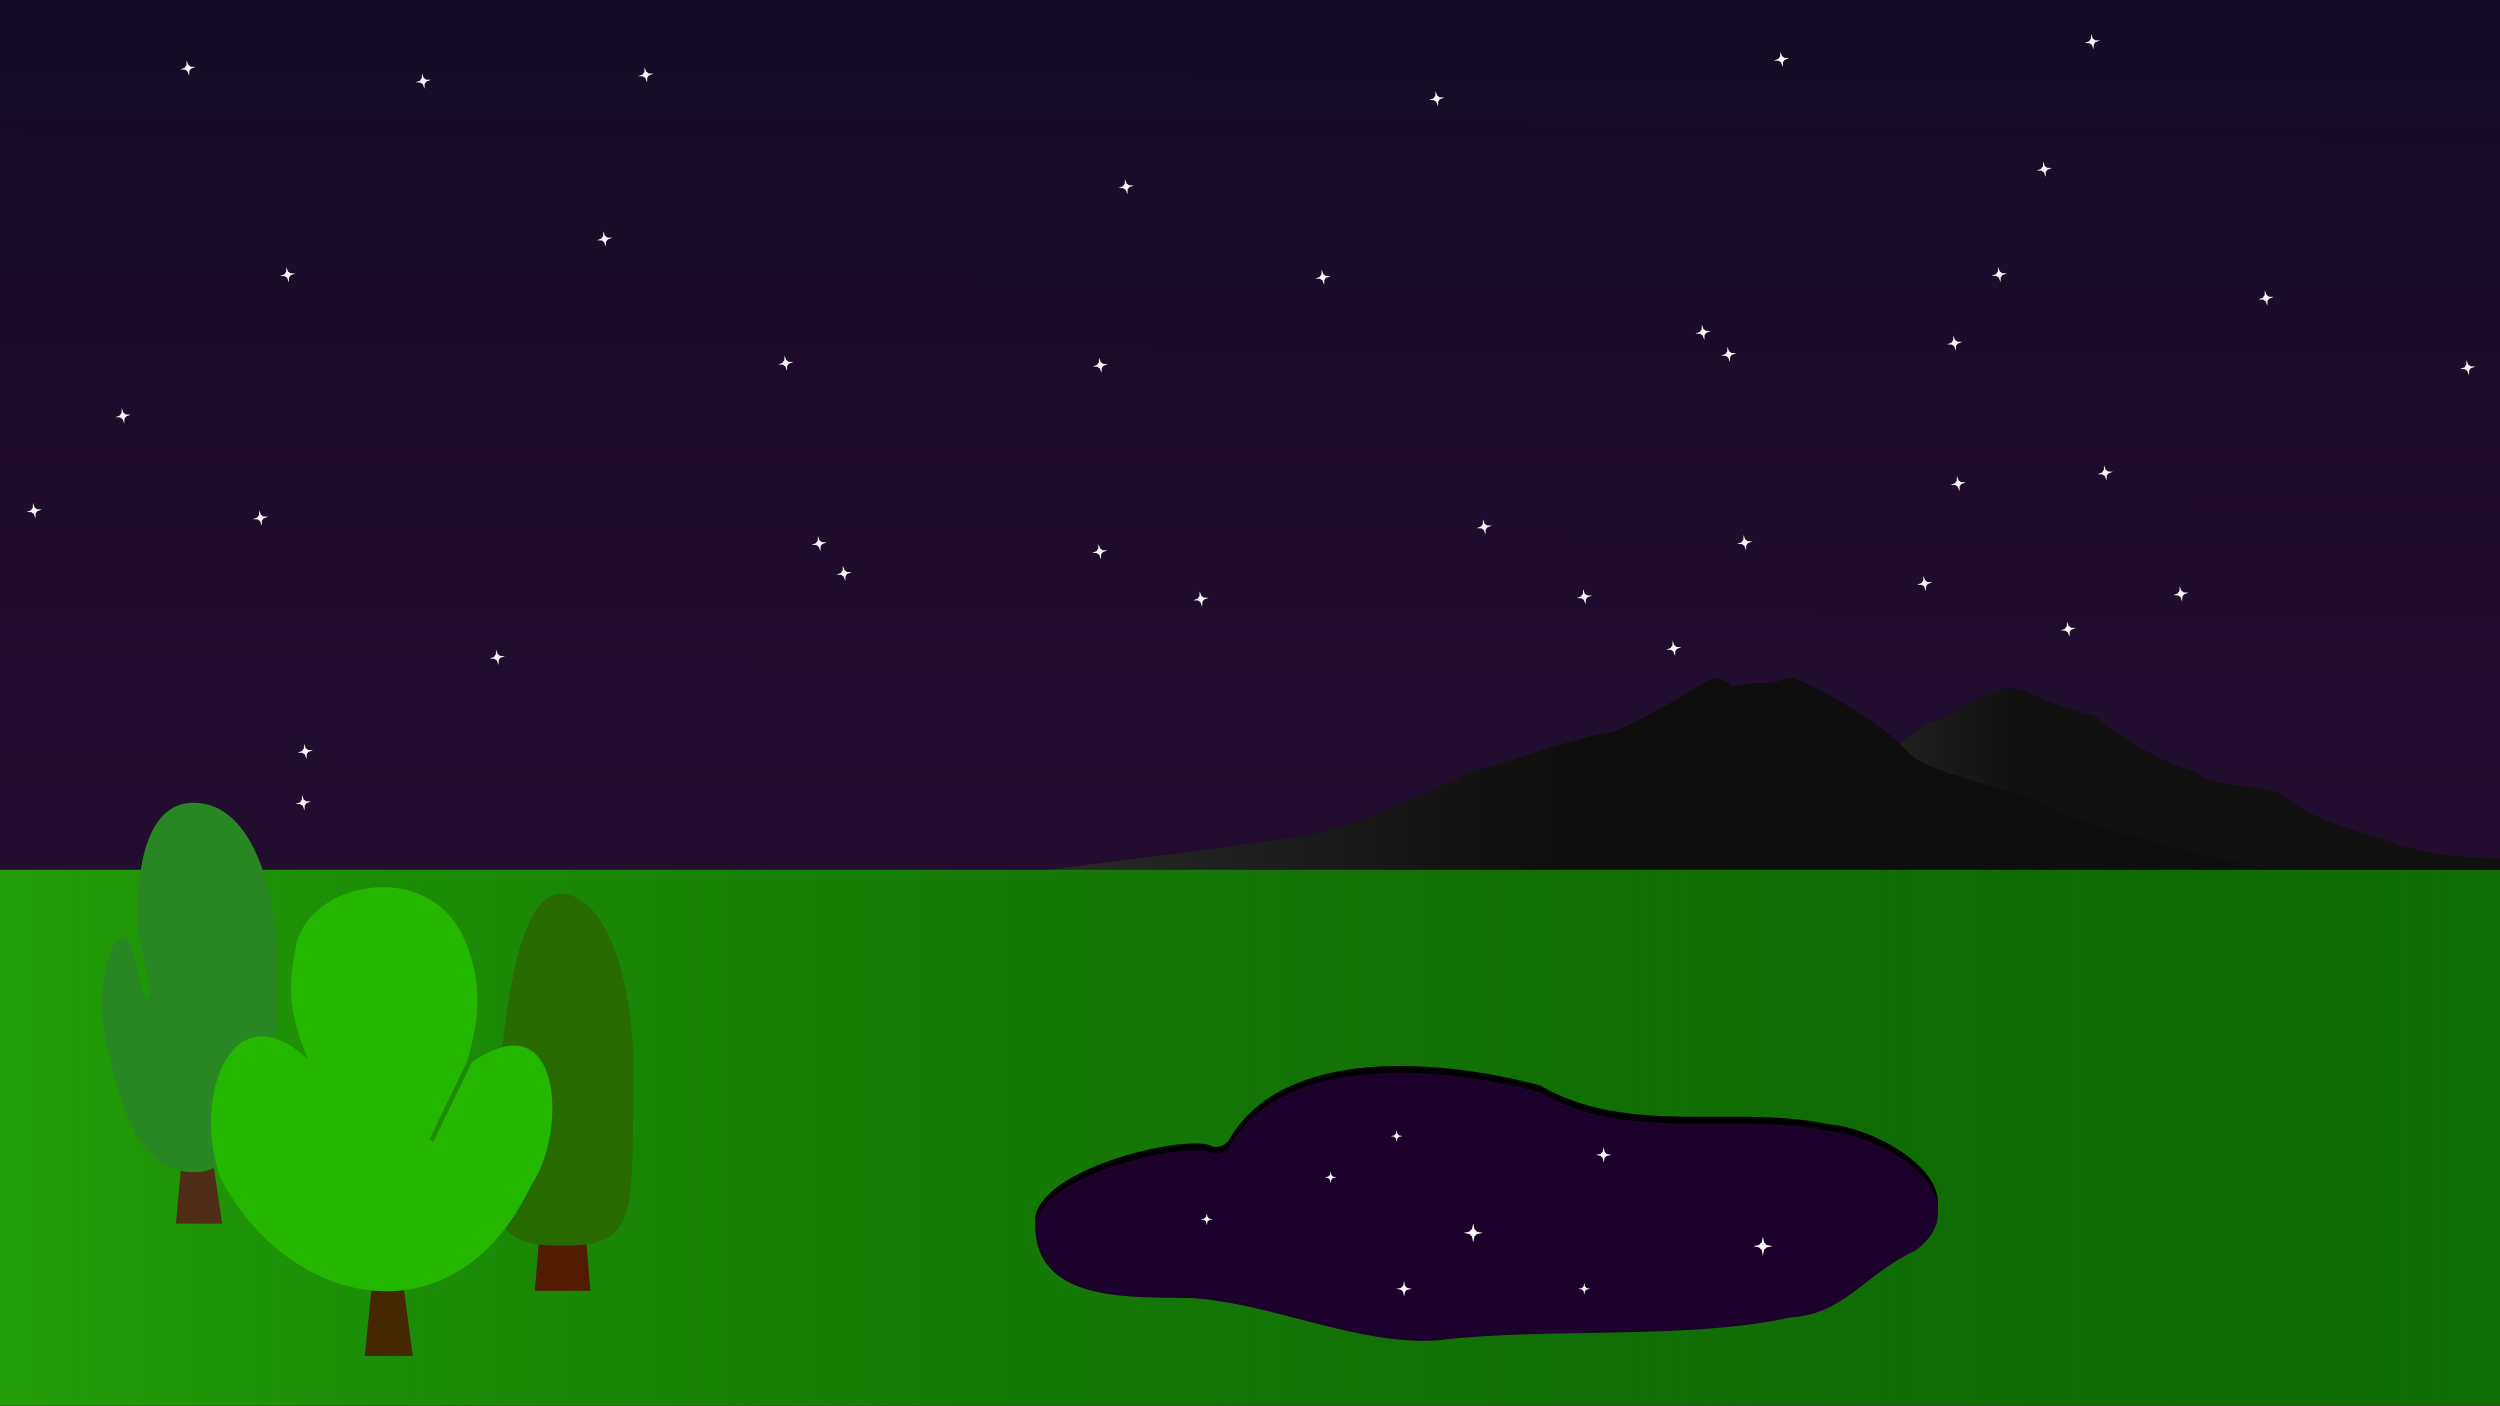 <?xml version="1.0" encoding="UTF-8" standalone="no"?>
<!-- Created with Inkscape (http://www.inkscape.org/) -->

<svg
     xmlns:dc="http://purl.org/dc/elements/1.1/"
     xmlns:cc="http://creativecommons.org/ns#"
     xmlns:rdf="http://www.w3.org/1999/02/22-rdf-syntax-ns#"
     xmlns:svg="http://www.w3.org/2000/svg"
     xmlns="http://www.w3.org/2000/svg"
     xmlns:xlink="http://www.w3.org/1999/xlink"
     xmlns:sodipodi="http://sodipodi.sourceforge.net/DTD/sodipodi-0.dtd"
     xmlns:inkscape="http://www.inkscape.org/namespaces/inkscape"
     width="1366px"
     height="768px"
     viewBox="0 0 1366 768"
     version="1.1"
     id="SVGRoot"
     inkscape:version="0.92.2 2405546, 2018-03-11"
     sodipodi:docname="1-3AM.svg">
    <rect x="0" y="0" width="1366" height="768" fill="#808080" stroke="none"/>
    <sodipodi:namedview
         id="base"
         pagecolor="#ffffff"
         bordercolor="#666666"
         borderopacity="1.0"
         inkscape:pageopacity="0.0"
         inkscape:pageshadow="2"
         inkscape:zoom="0.70710678"
         inkscape:cx="619.87998"
         inkscape:cy="353.89611"
         inkscape:document-units="px"
         inkscape:current-layer="layer1"
         showgrid="false"
         inkscape:window-width="1366"
         inkscape:window-height="704"
         inkscape:window-x="0"
         inkscape:window-y="30"
         inkscape:window-maximized="1"
         inkscape:snap-global="true" />
    <defs
         id="defs4631">
        <linearGradient
             inkscape:collect="always"
             id="linearGradient1114">
            <stop
                 style="stop-color:#229c07;stop-opacity:1"
                 offset="0"
                 id="stop1110" />
            <stop
                 style="stop-color:#0d5d04;stop-opacity:0;"
                 offset="1"
                 id="stop1112" />
        </linearGradient>
        <linearGradient
             inkscape:collect="always"
             id="linearGradient1090">
            <stop
                 style="stop-color:#000000;stop-opacity:1;"
                 offset="0"
                 id="stop1086" />
            <stop
                 style="stop-color:#000000;stop-opacity:0;"
                 offset="1"
                 id="stop1088" />
        </linearGradient>
        <linearGradient
             inkscape:collect="always"
             id="linearGradient1380">
            <stop
                 style="stop-color:#180f31;stop-opacity:1"
                 offset="0"
                 id="stop1376" />
            <stop
                 style="stop-color:#5a0d43;stop-opacity:0"
                 offset="1"
                 id="stop1378" />
        </linearGradient>
        <linearGradient
             inkscape:collect="always"
             id="linearGradient1372">
            <stop
                 style="stop-color:#101010;stop-opacity:1;"
                 offset="0"
                 id="stop1368" />
            <stop
                 style="stop-color:#2e2e2e;stop-opacity:0.996"
                 offset="1"
                 id="stop1370" />
        </linearGradient>
        <linearGradient
             inkscape:collect="always"
             id="linearGradient1364">
            <stop
                 style="stop-color:#373737;stop-opacity:1"
                 offset="0"
                 id="stop1360" />
            <stop
                 style="stop-color:#0d0d0d;stop-opacity:1"
                 offset="1"
                 id="stop1362" />
        </linearGradient>
        <linearGradient
             inkscape:collect="always"
             xlink:href="#linearGradient1364"
             id="linearGradient1366"
             x1="426.019"
             y1="441.151"
             x2="865.371"
             y2="441.447"
             gradientUnits="userSpaceOnUse" />
        <linearGradient
             inkscape:collect="always"
             xlink:href="#linearGradient1372"
             id="linearGradient1374"
             x1="1106.476"
             y1="421.872"
             x2="976.585"
             y2="420.341"
             gradientUnits="userSpaceOnUse" />
        <linearGradient
             inkscape:collect="always"
             xlink:href="#linearGradient1380"
             id="linearGradient1382"
             x1="739.432"
             y1="894.087"
             x2="743.086"
             y2="-153.06"
             gradientUnits="userSpaceOnUse"
             gradientTransform="translate(1.4453125e-6,-3.0757812e-5)" />
        <linearGradient
             inkscape:collect="always"
             xlink:href="#linearGradient1090"
             id="linearGradient1092"
             x1="819.233"
             y1="785.879"
             x2="820.244"
             y2="628.295"
             gradientUnits="userSpaceOnUse" />
        <linearGradient
             inkscape:collect="always"
             xlink:href="#linearGradient1114"
             id="linearGradient1116"
             x1="14.571"
             y1="618"
             x2="1354.571"
             y2="618"
             gradientUnits="userSpaceOnUse"
             gradientTransform="translate(-2.96e-5)" />
    </defs>
    <g
         id="layer1"
         inkscape:groupmode="layer"
         inkscape:label="Layer 1">
        <rect
             y="-9.1259767e-07"
             x="5e-07"
             height="768"
             width="1366"
             id="rect987"
             style="opacity:1;vector-effect:none;fill:#090c20;fill-opacity:1;fill-rule:evenodd;stroke:#000000;stroke-width:0;stroke-linecap:round;stroke-linejoin:miter;stroke-miterlimit:4;stroke-dasharray:none;stroke-dashoffset:0;stroke-opacity:1;paint-order:normal" />
        <rect
             style="opacity:1;vector-effect:none;fill:url(#linearGradient1382);fill-opacity:1;fill-rule:evenodd;stroke:#000000;stroke-width:0;stroke-linecap:round;stroke-linejoin:miter;stroke-miterlimit:4;stroke-dasharray:none;stroke-dashoffset:0;stroke-opacity:1;paint-order:normal"
             id="rect3733"
             width="1366"
             height="768"
             x="0"
             y="-3.0517578e-05" />
        <path
             sodipodi:nodetypes="cccccscccccccc"
             inkscape:connector-curvature="0"
             id="path5285"
             d="m 854.702,471.867 c 23.326,-5.831 40.489,-12.206 88.612,-35.48 10.026,-0.92 39.74,-13.67 77.786,-21.401 29.851,-13.716 22.218,-18.164 43.067,-23.298 5,-4.062 17.712,-9.937 17.712,-9.937 0,0 10.622,-7.859 22.311,-4.908 5.735,1.448 20.723,10.743 39.294,13.6 18.487,14.042 34.962,25.18 56.481,31.516 10.251,8.643 25.387,5.274 45.248,11.282 16.306,12.092 29.285,17.834 59.478,25.975 25.626,10.481 61.308,9.723 61.308,9.723 v 13.132 l -612.005,12.734 c 0,0 63.922,-16.868 100.708,-22.939 z"
             style="opacity:1;vector-effect:none;fill:url(#linearGradient1374);fill-opacity:1;fill-rule:evenodd;stroke:none;stroke-width:0;stroke-linecap:round;stroke-linejoin:miter;stroke-miterlimit:4;stroke-dasharray:none;stroke-dashoffset:0;stroke-opacity:1;paint-order:normal" />
        <path
             style="opacity:1;vector-effect:none;fill:url(#linearGradient1366);fill-opacity:1;fill-rule:evenodd;stroke:none;stroke-width:0;stroke-linecap:round;stroke-linejoin:miter;stroke-miterlimit:4;stroke-dasharray:none;stroke-dashoffset:0;stroke-opacity:1;paint-order:normal"
             d="m 716.845,456.153 c 23.326,-5.831 40.489,-12.206 88.612,-35.48 10.026,-0.92 39.74,-13.67 77.786,-21.401 29.85,-13.716 48.111,-27.092 52.174,-28.476 5.179,-1.027 11.146,4.303 11.146,4.303 0,0 8.288,-2.278 17.245,-1.847 5.908,0.284 12.394,-3.365 15.124,-2.833 8.13,1.9 49.158,23.063 65.32,42.256 10.251,8.643 45.387,17.059 65.249,23.068 11.582,8.033 52.593,24.216 158.774,45.054 l -762.857,2.857 c 0,0 174.643,-21.429 211.429,-27.5 z"
             id="rect4739"
             inkscape:connector-curvature="0"
             sodipodi:nodetypes="cccccscccccc" />
        <path
             sodipodi:nodetypes="ccccc"
             inkscape:connector-curvature="0"
             id="path1119"
             d="M 2.7804687e-5,475.291 1366,475.287 V 768 H 2.7804687e-5 Z"
             style="opacity:1;vector-effect:none;fill:#0f6d05;fill-opacity:1;fill-rule:evenodd;stroke:#000000;stroke-width:0;stroke-linecap:round;stroke-linejoin:miter;stroke-miterlimit:4;stroke-dasharray:none;stroke-dashoffset:0;stroke-opacity:1;paint-order:normal" />
        <path
             style="opacity:1;vector-effect:none;fill:url(#linearGradient1116);fill-opacity:1;fill-rule:evenodd;stroke:#000000;stroke-width:0;stroke-linecap:round;stroke-linejoin:miter;stroke-miterlimit:4;stroke-dasharray:none;stroke-dashoffset:0;stroke-opacity:1;paint-order:normal"
             d="M 4.9999994e-7,475.291 1366,475.287 V 768 H 4.9999994e-7 Z"
             id="rect4542"
             inkscape:connector-curvature="0"
             sodipodi:nodetypes="ccccc" />
        <g
             id="g1070"
             transform="translate(2.4664063e-4,2.324)"
             style="fill-opacity:1;fill:url(#linearGradient1092)">
            <path
                 id="path1066"
                 d="m 765.133,583.789 c -38.908,-0.012 -76.15,9.973 -93.666,40.5 -1.378,2.401 -6.03,4.938 -9.527,3.199 -13.419,-6.578 -91.491,11.391 -96.275,38.676 0.017,0.651 0.046,1.291 0.088,1.92 5.482,-27.057 82.835,-44.817 96.188,-38.271 3.497,1.739 8.15,-0.798 9.527,-3.199 29.501,-51.414 114.953,-44.559 170.084,-29.812 48.513,28.18 105.733,10.108 157.791,21.213 21.248,1.507 58.23,20.359 59.525,41.643 1.412,-22.218 -37.506,-42.407 -59.525,-43.969 -52.058,-11.105 -109.278,6.969 -157.791,-21.211 -22.397,-5.991 -49.797,-10.679 -76.418,-10.688 z"
                 style="fill:url(#linearGradient1092);fill-opacity:1.0;stroke:none;stroke-width:1px;stroke-linecap:butt;stroke-linejoin:miter;stroke-opacity:1"
                 inkscape:connector-curvature="0" />
            <path
                 style="fill:url(#linearGradient1092);fill-opacity:1.0;stroke:none;stroke-width:1px;stroke-linecap:butt;stroke-linejoin:miter;stroke-opacity:1"
                 d="m 661.94,629.813 c -13.419,-6.578 -91.491,11.39 -96.276,38.675 1.079,42.407 56.08,37.527 86.507,38.517 43.774,3.183 82.747,-22.041 126.028,-24.631 59.773,-7.387 120.161,-5.734 179.788,2.225 29.465,-1.701 60.873,9.074 88.759,-3.691 36.857,-28.265 -19.169,-60.893 -47.404,-62.896 -52.058,-11.105 -109.279,6.968 -157.792,-21.212 -55.131,-14.746 -140.583,-21.601 -170.084,29.813 -1.378,2.401 -6.03,4.938 -9.527,3.199 z"
                 id="path1061"
                 inkscape:connector-curvature="0"
                 sodipodi:nodetypes="ccccccccsc" />
            <path
                 sodipodi:nodetypes="ccccccccsc"
                 inkscape:connector-curvature="0"
                 id="path1102"
                 d="m 661.94,623.813 c -13.419,-6.578 -91.491,11.39 -96.276,38.675 1.079,42.407 56.08,37.527 86.507,38.517 43.774,3.183 82.747,-22.041 126.028,-24.631 59.773,-7.387 120.161,-5.734 179.788,2.225 29.465,-1.701 60.873,9.074 88.759,-3.691 36.857,-28.265 -19.169,-60.893 -47.404,-62.896 -52.058,-11.105 -109.279,6.968 -157.792,-21.212 -55.131,-14.746 -140.583,-21.601 -170.084,29.813 -1.378,2.401 -6.03,4.938 -9.527,3.199 z"
                 style="fill:#000000;fill-opacity:1;stroke:none;stroke-width:1px;stroke-linecap:butt;stroke-linejoin:miter;stroke-opacity:1" />
        </g>
        <g
             id="g1469"
             transform="matrix(0.536,0,0,0.536,-656.077,447.406)"
             style="stroke-width:1.867">
            <path
                 sodipodi:nodetypes="ccccc"
                 inkscape:connector-curvature="0"
                 id="path1465"
                 d="m 1780.357,346.808 34.345,-1.01 11.112,135.36 h -56.569 z"
                 style="opacity:1;vector-effect:none;fill:#521c00;fill-opacity:1;fill-rule:evenodd;stroke:none;stroke-width:0;stroke-linecap:round;stroke-linejoin:miter;stroke-miterlimit:4;stroke-dasharray:none;stroke-dashoffset:0;stroke-opacity:1;paint-order:normal" />
            <path
                 sodipodi:nodetypes="scscs"
                 inkscape:connector-curvature="0"
                 id="path1467"
                 d="m 1870,278.336 c -2.961,120.35 6.125,158.05 -72.857,156.741 -77.829,1.186 -76.639,-34.334 -65.714,-153.884 7.143,-78.162 19.314,-204.622 64.286,-204.622 44.972,-3.8e-5 77.143,85.633 74.286,201.764 z"
                 style="opacity:1;vector-effect:none;fill:#266a00;fill-opacity:1;fill-rule:evenodd;stroke:none;stroke-width:0;stroke-linecap:round;stroke-linejoin:miter;stroke-miterlimit:4;stroke-dasharray:none;stroke-dashoffset:0;stroke-opacity:1;paint-order:normal" />
        </g>
        <g
             transform="rotate(-9.387,1529.828,-1935.118)"
             id="g1086"
             inkscape:transform-center-x="1280.5332"
             inkscape:transform-center-y="538.41938">
            <path
                 inkscape:transform-center-x="0.53098709"
                 transform="matrix(0.127,-0.073,0.073,0.127,83.523,87.992)"
                 inkscape:transform-center-y="-0.91969542"
                 d="M 101.96,79.32 78.6,71.558 62.251,89.96 70.014,66.6 51.611,50.251 74.971,58.014 91.32,39.611 83.558,62.971 Z"
                 inkscape:randomized="0"
                 inkscape:rounded="0"
                 inkscape:flatsided="false"
                 sodipodi:arg2="1.3089969"
                 sodipodi:arg1="0.52359878"
                 sodipodi:r2="7.0110359"
                 sodipodi:r1="29.069323"
                 sodipodi:cy="64.785713"
                 sodipodi:cx="76.785713"
                 sodipodi:sides="4"
                 id="path1082"
                 style="opacity:1;vector-effect:none;fill:#f8f8f8;fill-opacity:1;fill-rule:evenodd;stroke:none;stroke-width:0;stroke-linecap:round;stroke-linejoin:miter;stroke-miterlimit:4;stroke-dasharray:none;stroke-dashoffset:0;stroke-opacity:1;paint-order:normal"
                 sodipodi:type="star" />
            <circle
                 r="1.592"
                 cy="90.581"
                 cx="97.973"
                 id="circle1084"
                 style="opacity:1;vector-effect:none;fill:#f8f8f8;fill-opacity:1;fill-rule:evenodd;stroke:none;stroke-width:0;stroke-linecap:round;stroke-linejoin:miter;stroke-miterlimit:4;stroke-dasharray:none;stroke-dashoffset:0;stroke-opacity:1;paint-order:normal" />
        </g>
        <g
             id="g1098"
             transform="rotate(-9.387,2155.821,-6068.254)"
             inkscape:transform-center-x="598.01518"
             inkscape:transform-center-y="585.17407">
            <path
                 sodipodi:type="star"
                 style="opacity:1;vector-effect:none;fill:#f8f8f8;fill-opacity:1;fill-rule:evenodd;stroke:none;stroke-width:0;stroke-linecap:round;stroke-linejoin:miter;stroke-miterlimit:4;stroke-dasharray:none;stroke-dashoffset:0;stroke-opacity:1;paint-order:normal"
                 id="path1094"
                 sodipodi:sides="4"
                 sodipodi:cx="76.785713"
                 sodipodi:cy="64.785713"
                 sodipodi:r1="29.069323"
                 sodipodi:r2="7.0110359"
                 sodipodi:arg1="0.52359878"
                 sodipodi:arg2="1.3089969"
                 inkscape:flatsided="false"
                 inkscape:rounded="0"
                 inkscape:randomized="0"
                 d="M 101.96,79.32 78.6,71.558 62.251,89.96 70.014,66.6 51.611,50.251 74.971,58.014 91.32,39.611 83.558,62.971 Z"
                 inkscape:transform-center-y="-0.91969542"
                 transform="matrix(0.127,-0.073,0.073,0.127,83.523,87.992)"
                 inkscape:transform-center-x="0.53098709" />
            <circle
                 style="opacity:1;vector-effect:none;fill:#f8f8f8;fill-opacity:1;fill-rule:evenodd;stroke:none;stroke-width:0;stroke-linecap:round;stroke-linejoin:miter;stroke-miterlimit:4;stroke-dasharray:none;stroke-dashoffset:0;stroke-opacity:1;paint-order:normal"
                 id="circle1096"
                 cx="97.973"
                 cy="90.581"
                 r="1.592" />
        </g>
        <g
             id="g1110"
             transform="rotate(-9.387,1646.062,-6234.213)"
             inkscape:transform-center-x="577.77282"
             inkscape:transform-center-y="499.80745">
            <path
                 sodipodi:type="star"
                 style="opacity:1;vector-effect:none;fill:#f8f8f8;fill-opacity:1;fill-rule:evenodd;stroke:none;stroke-width:0;stroke-linecap:round;stroke-linejoin:miter;stroke-miterlimit:4;stroke-dasharray:none;stroke-dashoffset:0;stroke-opacity:1;paint-order:normal"
                 id="path1106"
                 sodipodi:sides="4"
                 sodipodi:cx="76.785713"
                 sodipodi:cy="64.785713"
                 sodipodi:r1="29.069323"
                 sodipodi:r2="7.0110359"
                 sodipodi:arg1="0.52359878"
                 sodipodi:arg2="1.3089969"
                 inkscape:flatsided="false"
                 inkscape:rounded="0"
                 inkscape:randomized="0"
                 d="M 101.96,79.32 78.6,71.558 62.251,89.96 70.014,66.6 51.611,50.251 74.971,58.014 91.32,39.611 83.558,62.971 Z"
                 inkscape:transform-center-y="-0.91969542"
                 transform="matrix(0.127,-0.073,0.073,0.127,83.523,87.992)"
                 inkscape:transform-center-x="0.53098709" />
            <circle
                 style="opacity:1;vector-effect:none;fill:#f8f8f8;fill-opacity:1;fill-rule:evenodd;stroke:none;stroke-width:0;stroke-linecap:round;stroke-linejoin:miter;stroke-miterlimit:4;stroke-dasharray:none;stroke-dashoffset:0;stroke-opacity:1;paint-order:normal"
                 id="circle1108"
                 cx="97.973"
                 cy="90.581"
                 r="1.592" />
        </g>
        <g
             transform="rotate(-9.387,1915.963,-4466.914)"
             id="g1116"
             inkscape:transform-center-x="862.4138"
             inkscape:transform-center-y="567.496">
            <path
                 inkscape:transform-center-x="0.53098709"
                 transform="matrix(0.127,-0.073,0.073,0.127,83.523,87.992)"
                 inkscape:transform-center-y="-0.91969542"
                 d="M 101.96,79.32 78.6,71.558 62.251,89.96 70.014,66.6 51.611,50.251 74.971,58.014 91.32,39.611 83.558,62.971 Z"
                 inkscape:randomized="0"
                 inkscape:rounded="0"
                 inkscape:flatsided="false"
                 sodipodi:arg2="1.3089969"
                 sodipodi:arg1="0.52359878"
                 sodipodi:r2="7.0110359"
                 sodipodi:r1="29.069323"
                 sodipodi:cy="64.785713"
                 sodipodi:cx="76.785713"
                 sodipodi:sides="4"
                 id="path1112"
                 style="opacity:1;vector-effect:none;fill:#f8f8f8;fill-opacity:1;fill-rule:evenodd;stroke:none;stroke-width:0;stroke-linecap:round;stroke-linejoin:miter;stroke-miterlimit:4;stroke-dasharray:none;stroke-dashoffset:0;stroke-opacity:1;paint-order:normal"
                 sodipodi:type="star" />
            <circle
                 r="1.592"
                 cy="90.581"
                 cx="97.973"
                 id="circle1114"
                 style="opacity:1;vector-effect:none;fill:#f8f8f8;fill-opacity:1;fill-rule:evenodd;stroke:none;stroke-width:0;stroke-linecap:round;stroke-linejoin:miter;stroke-miterlimit:4;stroke-dasharray:none;stroke-dashoffset:0;stroke-opacity:1;paint-order:normal" />
        </g>
        <g
             id="g1122"
             transform="rotate(-9.387,1820.346,-832.99)"
             inkscape:transform-center-x="1456.4052"
             inkscape:transform-center-y="600.56326">
            <path
                 sodipodi:type="star"
                 style="opacity:1;vector-effect:none;fill:#f8f8f8;fill-opacity:1;fill-rule:evenodd;stroke:none;stroke-width:0;stroke-linecap:round;stroke-linejoin:miter;stroke-miterlimit:4;stroke-dasharray:none;stroke-dashoffset:0;stroke-opacity:1;paint-order:normal"
                 id="path1118"
                 sodipodi:sides="4"
                 sodipodi:cx="76.785713"
                 sodipodi:cy="64.785713"
                 sodipodi:r1="29.069323"
                 sodipodi:r2="7.0110359"
                 sodipodi:arg1="0.52359878"
                 sodipodi:arg2="1.3089969"
                 inkscape:flatsided="false"
                 inkscape:rounded="0"
                 inkscape:randomized="0"
                 d="M 101.96,79.32 78.6,71.558 62.251,89.96 70.014,66.6 51.611,50.251 74.971,58.014 91.32,39.611 83.558,62.971 Z"
                 inkscape:transform-center-y="-0.91969542"
                 transform="matrix(0.127,-0.073,0.073,0.127,83.523,87.992)"
                 inkscape:transform-center-x="0.53098709" />
            <circle
                 style="opacity:1;vector-effect:none;fill:#f8f8f8;fill-opacity:1;fill-rule:evenodd;stroke:none;stroke-width:0;stroke-linecap:round;stroke-linejoin:miter;stroke-miterlimit:4;stroke-dasharray:none;stroke-dashoffset:0;stroke-opacity:1;paint-order:normal"
                 id="circle1120"
                 cx="97.973"
                 cy="90.581"
                 r="1.592" />
        </g>
        <g
             transform="rotate(-9.387,1395.034,-7469.073)"
             id="g1140"
             inkscape:transform-center-x="379.72265"
             inkscape:transform-center-y="442.32712">
            <path
                 inkscape:transform-center-x="0.53098709"
                 transform="matrix(0.127,-0.073,0.073,0.127,83.523,87.992)"
                 inkscape:transform-center-y="-0.91969542"
                 d="M 101.96,79.32 78.6,71.558 62.251,89.96 70.014,66.6 51.611,50.251 74.971,58.014 91.32,39.611 83.558,62.971 Z"
                 inkscape:randomized="0"
                 inkscape:rounded="0"
                 inkscape:flatsided="false"
                 sodipodi:arg2="1.3089969"
                 sodipodi:arg1="0.52359878"
                 sodipodi:r2="7.0110359"
                 sodipodi:r1="29.069323"
                 sodipodi:cy="64.785713"
                 sodipodi:cx="76.785713"
                 sodipodi:sides="4"
                 id="path1136"
                 style="opacity:1;vector-effect:none;fill:#f8f8f8;fill-opacity:1;fill-rule:evenodd;stroke:none;stroke-width:0;stroke-linecap:round;stroke-linejoin:miter;stroke-miterlimit:4;stroke-dasharray:none;stroke-dashoffset:0;stroke-opacity:1;paint-order:normal"
                 sodipodi:type="star" />
            <circle
                 r="1.592"
                 cy="90.581"
                 cx="97.973"
                 id="circle1138"
                 style="opacity:1;vector-effect:none;fill:#f8f8f8;fill-opacity:1;fill-rule:evenodd;stroke:none;stroke-width:0;stroke-linecap:round;stroke-linejoin:miter;stroke-miterlimit:4;stroke-dasharray:none;stroke-dashoffset:0;stroke-opacity:1;paint-order:normal" />
        </g>
        <g
             transform="rotate(-9.387,1633.137,-2866.465)"
             id="g1168"
             inkscape:transform-center-x="1127.2423"
             inkscape:transform-center-y="542.79765">
            <path
                 inkscape:transform-center-x="0.53098709"
                 transform="matrix(0.127,-0.073,0.073,0.127,83.523,87.992)"
                 inkscape:transform-center-y="-0.91969542"
                 d="M 101.96,79.32 78.6,71.558 62.251,89.96 70.014,66.6 51.611,50.251 74.971,58.014 91.32,39.611 83.558,62.971 Z"
                 inkscape:randomized="0"
                 inkscape:rounded="0"
                 inkscape:flatsided="false"
                 sodipodi:arg2="1.3089969"
                 sodipodi:arg1="0.52359878"
                 sodipodi:r2="7.0110359"
                 sodipodi:r1="29.069323"
                 sodipodi:cy="64.785713"
                 sodipodi:cx="76.785713"
                 sodipodi:sides="4"
                 id="path1164"
                 style="opacity:1;vector-effect:none;fill:#f8f8f8;fill-opacity:1;fill-rule:evenodd;stroke:none;stroke-width:0;stroke-linecap:round;stroke-linejoin:miter;stroke-miterlimit:4;stroke-dasharray:none;stroke-dashoffset:0;stroke-opacity:1;paint-order:normal"
                 sodipodi:type="star" />
            <circle
                 r="1.592"
                 cy="90.581"
                 cx="97.973"
                 id="circle1166"
                 style="opacity:1;vector-effect:none;fill:#f8f8f8;fill-opacity:1;fill-rule:evenodd;stroke:none;stroke-width:0;stroke-linecap:round;stroke-linejoin:miter;stroke-miterlimit:4;stroke-dasharray:none;stroke-dashoffset:0;stroke-opacity:1;paint-order:normal" />
        </g>
        <g
             transform="rotate(-9.387,1108.451,-6817.044)"
             id="g1180"
             inkscape:transform-center-x="489.90945"
             inkscape:transform-center-y="404.31549">
            <path
                 inkscape:transform-center-x="0.53098709"
                 transform="matrix(0.127,-0.073,0.073,0.127,83.523,87.992)"
                 inkscape:transform-center-y="-0.91969542"
                 d="M 101.96,79.32 78.6,71.558 62.251,89.96 70.014,66.6 51.611,50.251 74.971,58.014 91.32,39.611 83.558,62.971 Z"
                 inkscape:randomized="0"
                 inkscape:rounded="0"
                 inkscape:flatsided="false"
                 sodipodi:arg2="1.3089969"
                 sodipodi:arg1="0.52359878"
                 sodipodi:r2="7.0110359"
                 sodipodi:r1="29.069323"
                 sodipodi:cy="64.785713"
                 sodipodi:cx="76.785713"
                 sodipodi:sides="4"
                 id="path1176"
                 style="opacity:1;vector-effect:none;fill:#f8f8f8;fill-opacity:1;fill-rule:evenodd;stroke:none;stroke-width:0;stroke-linecap:round;stroke-linejoin:miter;stroke-miterlimit:4;stroke-dasharray:none;stroke-dashoffset:0;stroke-opacity:1;paint-order:normal"
                 sodipodi:type="star" />
            <circle
                 r="1.592"
                 cy="90.581"
                 cx="97.973"
                 id="circle1178"
                 style="opacity:1;vector-effect:none;fill:#f8f8f8;fill-opacity:1;fill-rule:evenodd;stroke:none;stroke-width:0;stroke-linecap:round;stroke-linejoin:miter;stroke-miterlimit:4;stroke-dasharray:none;stroke-dashoffset:0;stroke-opacity:1;paint-order:normal" />
        </g>
        <g
             id="g1186"
             transform="rotate(-9.387,1635.745,-2009.976)"
             inkscape:transform-center-x="1266.905"
             inkscape:transform-center-y="554.6925">
            <path
                 sodipodi:type="star"
                 style="opacity:1;vector-effect:none;fill:#f8f8f8;fill-opacity:1;fill-rule:evenodd;stroke:none;stroke-width:0;stroke-linecap:round;stroke-linejoin:miter;stroke-miterlimit:4;stroke-dasharray:none;stroke-dashoffset:0;stroke-opacity:1;paint-order:normal"
                 id="path1182"
                 sodipodi:sides="4"
                 sodipodi:cx="76.785713"
                 sodipodi:cy="64.785713"
                 sodipodi:r1="29.069323"
                 sodipodi:r2="7.0110359"
                 sodipodi:arg1="0.52359878"
                 sodipodi:arg2="1.3089969"
                 inkscape:flatsided="false"
                 inkscape:rounded="0"
                 inkscape:randomized="0"
                 d="M 101.96,79.32 78.6,71.558 62.251,89.96 70.014,66.6 51.611,50.251 74.971,58.014 91.32,39.611 83.558,62.971 Z"
                 inkscape:transform-center-y="-0.91969542"
                 transform="matrix(0.127,-0.073,0.073,0.127,83.523,87.992)"
                 inkscape:transform-center-x="0.53098709" />
            <circle
                 style="opacity:1;vector-effect:none;fill:#f8f8f8;fill-opacity:1;fill-rule:evenodd;stroke:none;stroke-width:0;stroke-linecap:round;stroke-linejoin:miter;stroke-miterlimit:4;stroke-dasharray:none;stroke-dashoffset:0;stroke-opacity:1;paint-order:normal"
                 id="circle1184"
                 cx="97.973"
                 cy="90.581"
                 r="1.592" />
        </g>
        <g
             id="g1198"
             transform="rotate(-9.387,1656.015,-4152.872)"
             inkscape:transform-center-x="1022.4837"
             inkscape:transform-center-y="487.71625">
            <path
                 sodipodi:type="star"
                 style="opacity:1;vector-effect:none;fill:#f8f8f8;fill-opacity:1;fill-rule:evenodd;stroke:none;stroke-width:0;stroke-linecap:round;stroke-linejoin:miter;stroke-miterlimit:4;stroke-dasharray:none;stroke-dashoffset:0;stroke-opacity:1;paint-order:normal"
                 id="path1194"
                 sodipodi:sides="4"
                 sodipodi:cx="76.785713"
                 sodipodi:cy="64.785713"
                 sodipodi:r1="29.069323"
                 sodipodi:r2="7.0110359"
                 sodipodi:arg1="0.52359878"
                 sodipodi:arg2="1.3089969"
                 inkscape:flatsided="false"
                 inkscape:rounded="0"
                 inkscape:randomized="0"
                 d="M 101.96,79.32 78.6,71.558 62.251,89.96 70.014,66.6 51.611,50.251 74.971,58.014 91.32,39.611 83.558,62.971 Z"
                 inkscape:transform-center-y="-0.91969542"
                 transform="matrix(0.127,-0.073,0.073,0.127,83.523,87.992)"
                 inkscape:transform-center-x="0.53098709" />
            <circle
                 style="opacity:1;vector-effect:none;fill:#f8f8f8;fill-opacity:1;fill-rule:evenodd;stroke:none;stroke-width:0;stroke-linecap:round;stroke-linejoin:miter;stroke-miterlimit:4;stroke-dasharray:none;stroke-dashoffset:0;stroke-opacity:1;paint-order:normal"
                 id="circle1196"
                 cx="97.973"
                 cy="90.581"
                 r="1.592" />
        </g>
        <g
             transform="rotate(-9.387,2251.22,-147.76)"
             id="g1204"
             inkscape:transform-center-x="1562.3998"
             inkscape:transform-center-y="680.01705">
            <path
                 inkscape:transform-center-x="0.53098709"
                 transform="matrix(0.127,-0.073,0.073,0.127,83.523,87.992)"
                 inkscape:transform-center-y="-0.91969542"
                 d="M 101.96,79.32 78.6,71.558 62.251,89.96 70.014,66.6 51.611,50.251 74.971,58.014 91.32,39.611 83.558,62.971 Z"
                 inkscape:randomized="0"
                 inkscape:rounded="0"
                 inkscape:flatsided="false"
                 sodipodi:arg2="1.3089969"
                 sodipodi:arg1="0.52359878"
                 sodipodi:r2="7.0110359"
                 sodipodi:r1="29.069323"
                 sodipodi:cy="64.785713"
                 sodipodi:cx="76.785713"
                 sodipodi:sides="4"
                 id="path1200"
                 style="opacity:1;vector-effect:none;fill:#f8f8f8;fill-opacity:1;fill-rule:evenodd;stroke:none;stroke-width:0;stroke-linecap:round;stroke-linejoin:miter;stroke-miterlimit:4;stroke-dasharray:none;stroke-dashoffset:0;stroke-opacity:1;paint-order:normal"
                 sodipodi:type="star" />
            <circle
                 r="1.592"
                 cy="90.581"
                 cx="97.973"
                 id="circle1202"
                 style="opacity:1;vector-effect:none;fill:#f8f8f8;fill-opacity:1;fill-rule:evenodd;stroke:none;stroke-width:0;stroke-linecap:round;stroke-linejoin:miter;stroke-miterlimit:4;stroke-dasharray:none;stroke-dashoffset:0;stroke-opacity:1;paint-order:normal" />
        </g>
        <g
             id="g1210"
             transform="rotate(-9.387,957.018,-5935.693)"
             inkscape:transform-center-x="635.69011"
             inkscape:transform-center-y="391.41844">
            <path
                 sodipodi:type="star"
                 style="opacity:1;vector-effect:none;fill:#f8f8f8;fill-opacity:1;fill-rule:evenodd;stroke:none;stroke-width:0;stroke-linecap:round;stroke-linejoin:miter;stroke-miterlimit:4;stroke-dasharray:none;stroke-dashoffset:0;stroke-opacity:1;paint-order:normal"
                 id="path1206"
                 sodipodi:sides="4"
                 sodipodi:cx="76.785713"
                 sodipodi:cy="64.785713"
                 sodipodi:r1="29.069323"
                 sodipodi:r2="7.0110359"
                 sodipodi:arg1="0.52359878"
                 sodipodi:arg2="1.3089969"
                 inkscape:flatsided="false"
                 inkscape:rounded="0"
                 inkscape:randomized="0"
                 d="M 101.96,79.32 78.6,71.558 62.251,89.96 70.014,66.6 51.611,50.251 74.971,58.014 91.32,39.611 83.558,62.971 Z"
                 inkscape:transform-center-y="-0.91969542"
                 transform="matrix(0.127,-0.073,0.073,0.127,83.523,87.992)"
                 inkscape:transform-center-x="0.53098709" />
            <circle
                 style="opacity:1;vector-effect:none;fill:#f8f8f8;fill-opacity:1;fill-rule:evenodd;stroke:none;stroke-width:0;stroke-linecap:round;stroke-linejoin:miter;stroke-miterlimit:4;stroke-dasharray:none;stroke-dashoffset:0;stroke-opacity:1;paint-order:normal"
                 id="circle1208"
                 cx="97.973"
                 cy="90.581"
                 r="1.592" />
        </g>
        <g
             transform="rotate(-9.387,2112.094,-4750.587)"
             id="g1216"
             inkscape:transform-center-x="813.51893"
             inkscape:transform-center-y="595.68721">
            <path
                 inkscape:transform-center-x="0.53098709"
                 transform="matrix(0.127,-0.073,0.073,0.127,83.523,87.992)"
                 inkscape:transform-center-y="-0.91969542"
                 d="M 101.96,79.32 78.6,71.558 62.251,89.96 70.014,66.6 51.611,50.251 74.971,58.014 91.32,39.611 83.558,62.971 Z"
                 inkscape:randomized="0"
                 inkscape:rounded="0"
                 inkscape:flatsided="false"
                 sodipodi:arg2="1.3089969"
                 sodipodi:arg1="0.52359878"
                 sodipodi:r2="7.0110359"
                 sodipodi:r1="29.069323"
                 sodipodi:cy="64.785713"
                 sodipodi:cx="76.785713"
                 sodipodi:sides="4"
                 id="path1212"
                 style="opacity:1;vector-effect:none;fill:#f8f8f8;fill-opacity:1;fill-rule:evenodd;stroke:none;stroke-width:0;stroke-linecap:round;stroke-linejoin:miter;stroke-miterlimit:4;stroke-dasharray:none;stroke-dashoffset:0;stroke-opacity:1;paint-order:normal"
                 sodipodi:type="star" />
            <circle
                 r="1.592"
                 cy="90.581"
                 cx="97.973"
                 id="circle1214"
                 style="opacity:1;vector-effect:none;fill:#f8f8f8;fill-opacity:1;fill-rule:evenodd;stroke:none;stroke-width:0;stroke-linecap:round;stroke-linejoin:miter;stroke-miterlimit:4;stroke-dasharray:none;stroke-dashoffset:0;stroke-opacity:1;paint-order:normal" />
        </g>
        <g
             transform="rotate(-9.387,2080.932,-168.483)"
             id="g1228"
             inkscape:transform-center-x="1561.3002"
             inkscape:transform-center-y="651.96466">
            <path
                 inkscape:transform-center-x="0.53098709"
                 transform="matrix(0.127,-0.073,0.073,0.127,83.523,87.992)"
                 inkscape:transform-center-y="-0.91969542"
                 d="M 101.96,79.32 78.6,71.558 62.251,89.96 70.014,66.6 51.611,50.251 74.971,58.014 91.32,39.611 83.558,62.971 Z"
                 inkscape:randomized="0"
                 inkscape:rounded="0"
                 inkscape:flatsided="false"
                 sodipodi:arg2="1.3089969"
                 sodipodi:arg1="0.52359878"
                 sodipodi:r2="7.0110359"
                 sodipodi:r1="29.069323"
                 sodipodi:cy="64.785713"
                 sodipodi:cx="76.785713"
                 sodipodi:sides="4"
                 id="path1224"
                 style="opacity:1;vector-effect:none;fill:#f8f8f8;fill-opacity:1;fill-rule:evenodd;stroke:none;stroke-width:0;stroke-linecap:round;stroke-linejoin:miter;stroke-miterlimit:4;stroke-dasharray:none;stroke-dashoffset:0;stroke-opacity:1;paint-order:normal"
                 sodipodi:type="star" />
            <circle
                 r="1.592"
                 cy="90.581"
                 cx="97.973"
                 id="circle1226"
                 style="opacity:1;vector-effect:none;fill:#f8f8f8;fill-opacity:1;fill-rule:evenodd;stroke:none;stroke-width:0;stroke-linecap:round;stroke-linejoin:miter;stroke-miterlimit:4;stroke-dasharray:none;stroke-dashoffset:0;stroke-opacity:1;paint-order:normal" />
        </g>
        <g
             id="g1234"
             transform="rotate(-9.387,1779.622,-5015.625)"
             inkscape:transform-center-x="774.74212"
             inkscape:transform-center-y="537.91016">
            <path
                 sodipodi:type="star"
                 style="opacity:1;vector-effect:none;fill:#f8f8f8;fill-opacity:1;fill-rule:evenodd;stroke:none;stroke-width:0;stroke-linecap:round;stroke-linejoin:miter;stroke-miterlimit:4;stroke-dasharray:none;stroke-dashoffset:0;stroke-opacity:1;paint-order:normal"
                 id="path1230"
                 sodipodi:sides="4"
                 sodipodi:cx="76.785713"
                 sodipodi:cy="64.785713"
                 sodipodi:r1="29.069323"
                 sodipodi:r2="7.0110359"
                 sodipodi:arg1="0.52359878"
                 sodipodi:arg2="1.3089969"
                 inkscape:flatsided="false"
                 inkscape:rounded="0"
                 inkscape:randomized="0"
                 d="M 101.96,79.32 78.6,71.558 62.251,89.96 70.014,66.6 51.611,50.251 74.971,58.014 91.32,39.611 83.558,62.971 Z"
                 inkscape:transform-center-y="-0.91969542"
                 transform="matrix(0.127,-0.073,0.073,0.127,83.523,87.992)"
                 inkscape:transform-center-x="0.53098709" />
            <circle
                 style="opacity:1;vector-effect:none;fill:#f8f8f8;fill-opacity:1;fill-rule:evenodd;stroke:none;stroke-width:0;stroke-linecap:round;stroke-linejoin:miter;stroke-miterlimit:4;stroke-dasharray:none;stroke-dashoffset:0;stroke-opacity:1;paint-order:normal"
                 id="circle1232"
                 cx="97.973"
                 cy="90.581"
                 r="1.592" />
        </g>
        <g
             transform="rotate(-9.387,1818.619,-3190.31)"
             id="g1252"
             inkscape:transform-center-x="1071.9377"
             inkscape:transform-center-y="568.71402">
            <path
                 inkscape:transform-center-x="0.53098709"
                 transform="matrix(0.127,-0.073,0.073,0.127,83.523,87.992)"
                 inkscape:transform-center-y="-0.91969542"
                 d="M 101.96,79.32 78.6,71.558 62.251,89.96 70.014,66.6 51.611,50.251 74.971,58.014 91.32,39.611 83.558,62.971 Z"
                 inkscape:randomized="0"
                 inkscape:rounded="0"
                 inkscape:flatsided="false"
                 sodipodi:arg2="1.3089969"
                 sodipodi:arg1="0.52359878"
                 sodipodi:r2="7.0110359"
                 sodipodi:r1="29.069323"
                 sodipodi:cy="64.785713"
                 sodipodi:cx="76.785713"
                 sodipodi:sides="4"
                 id="path1248"
                 style="opacity:1;vector-effect:none;fill:#f8f8f8;fill-opacity:1;fill-rule:evenodd;stroke:none;stroke-width:0;stroke-linecap:round;stroke-linejoin:miter;stroke-miterlimit:4;stroke-dasharray:none;stroke-dashoffset:0;stroke-opacity:1;paint-order:normal"
                 sodipodi:type="star" />
            <circle
                 r="1.592"
                 cy="90.581"
                 cx="97.973"
                 id="circle1250"
                 style="opacity:1;vector-effect:none;fill:#f8f8f8;fill-opacity:1;fill-rule:evenodd;stroke:none;stroke-width:0;stroke-linecap:round;stroke-linejoin:miter;stroke-miterlimit:4;stroke-dasharray:none;stroke-dashoffset:0;stroke-opacity:1;paint-order:normal" />
        </g>
        <g
             id="g1584"
             transform="rotate(-9.387,1148.738,-5013.31)"
             inkscape:transform-center-x="783.56806"
             inkscape:transform-center-y="435.0408">
            <path
                 sodipodi:type="star"
                 style="opacity:1;vector-effect:none;fill:#f8f8f8;fill-opacity:1;fill-rule:evenodd;stroke:none;stroke-width:0;stroke-linecap:round;stroke-linejoin:miter;stroke-miterlimit:4;stroke-dasharray:none;stroke-dashoffset:0;stroke-opacity:1;paint-order:normal"
                 id="path1580"
                 sodipodi:sides="4"
                 sodipodi:cx="76.785713"
                 sodipodi:cy="64.785713"
                 sodipodi:r1="29.069323"
                 sodipodi:r2="7.0110359"
                 sodipodi:arg1="0.52359878"
                 sodipodi:arg2="1.3089969"
                 inkscape:flatsided="false"
                 inkscape:rounded="0"
                 inkscape:randomized="0"
                 d="M 101.96,79.32 78.6,71.558 62.251,89.96 70.014,66.6 51.611,50.251 74.971,58.014 91.32,39.611 83.558,62.971 Z"
                 inkscape:transform-center-y="-0.91969542"
                 transform="matrix(0.127,-0.073,0.073,0.127,83.523,87.992)"
                 inkscape:transform-center-x="0.53098709" />
            <circle
                 style="opacity:1;vector-effect:none;fill:#f8f8f8;fill-opacity:1;fill-rule:evenodd;stroke:none;stroke-width:0;stroke-linecap:round;stroke-linejoin:miter;stroke-miterlimit:4;stroke-dasharray:none;stroke-dashoffset:0;stroke-opacity:1;paint-order:normal"
                 id="circle1582"
                 cx="97.973"
                 cy="90.581"
                 r="1.592" />
        </g>
        <g
             id="g2219"
             transform="matrix(-1,0,0,1,344.549,-21.1)">
            <path
                 sodipodi:nodetypes="ccccc"
                 inkscape:connector-curvature="0"
                 id="rect2188"
                 d="m 231.551,633.488 12.372,6.748 4.499,49.488 h -25.306 z"
                 style="opacity:1;vector-effect:none;fill:#502d16;fill-opacity:1;fill-rule:evenodd;stroke:none;stroke-width:0;stroke-linecap:round;stroke-linejoin:miter;stroke-miterlimit:4;stroke-dasharray:none;stroke-dashoffset:0;stroke-opacity:1;paint-order:normal" />
            <path
                 sodipodi:nodetypes="sssssscs"
                 inkscape:connector-curvature="0"
                 id="path2191"
                 d="m 272.103,540.382 c 6.36,-22.559 22.14,13.139 15.018,46.74 -7.718,36.416 -16.92,74.087 -48.259,74.485 -30.435,0.386 -46.363,-47.58 -46.363,-103.33 0,-55.75 15.926,-98.558 46.363,-98.558 17.836,0 30.247,17.432 30.718,61.99 0.145,13.737 -9.783,42.403 -5.616,45.066 3.045,-0.667 2.374,-5.947 8.139,-26.392 z"
                 style="opacity:1;vector-effect:none;fill:#298723;fill-opacity:1;fill-rule:evenodd;stroke:none;stroke-width:0;stroke-linecap:round;stroke-linejoin:miter;stroke-miterlimit:4;stroke-dasharray:none;stroke-dashoffset:0;stroke-opacity:1;paint-order:normal" />
        </g>
        <g
             id="g2186"
             transform="matrix(0.271,0,0,0.271,-190.204,498.369)"
             style="stroke-width:3.693">
            <path
                 sodipodi:nodetypes="ccccc"
                 inkscape:connector-curvature="0"
                 id="rect1594"
                 d="m 1459.344,678.739 44.447,-12.122 30.305,228.294 h -96.975 z"
                 style="opacity:1;vector-effect:none;fill:#452800;fill-opacity:1;fill-rule:evenodd;stroke:none;stroke-width:0;stroke-linecap:round;stroke-linejoin:miter;stroke-miterlimit:4;stroke-dasharray:none;stroke-dashoffset:0;stroke-opacity:1;paint-order:normal" />
            <path
                 inkscape:connector-curvature="0"
                 id="path2143"
                 d="m 1475.082,-50.337 c -82.178,-0.509 -163.777,47.521 -177.039,121.176 -14.726,81.781 -15.859,127.977 25.178,226.609 -154.299,-144.735 -234.534,76.302 -177.726,236.291 132.985,262.032 473.052,343.552 627.486,16.762 71.865,-102.384 65.861,-375.454 -119.545,-248.074 l -77.66,160.424 -7.959,-4.887 75.659,-156.291 c 16.72,-59.981 39.73,-140.762 -4.409,-245.076 -31.664,-74.832 -98.011,-106.525 -163.985,-106.934 z"
                 style="fill:#23b700;fill-opacity:1;stroke:#000000;stroke-width:0;stroke-linecap:butt;stroke-linejoin:miter;stroke-miterlimit:4;stroke-dasharray:none;stroke-opacity:1" />
        </g>
        <g
             transform="translate(2.4664063e-4,2.324)"
             id="g1076"
             style="fill:#1c012c;fill-opacity:1">
            <path
                 inkscape:connector-curvature="0"
                 style="fill:#1c012c;fill-opacity:1;stroke:none;stroke-width:1px;stroke-linecap:butt;stroke-linejoin:miter;stroke-opacity:1"
                 d="m 765.133,583.789 c -38.908,-0.012 -76.15,9.973 -93.666,40.5 -1.378,2.401 -6.03,4.938 -9.527,3.199 -13.419,-6.578 -91.491,11.391 -96.275,38.676 0.017,0.651 0.046,1.291 0.088,1.92 5.482,-27.057 82.835,-44.817 96.188,-38.271 3.497,1.739 8.15,-0.798 9.527,-3.199 29.501,-51.414 114.953,-44.559 170.084,-29.812 48.513,28.18 105.733,10.108 157.791,21.213 21.248,1.507 58.23,20.359 59.525,41.643 1.412,-22.218 -37.506,-42.407 -59.525,-43.969 -52.058,-11.105 -109.278,6.969 -157.791,-21.211 -22.397,-5.991 -49.797,-10.679 -76.418,-10.688 z"
                 id="path1072" />
            <path
                 sodipodi:nodetypes="ccccccccsc"
                 inkscape:connector-curvature="0"
                 id="path1074"
                 d="m 661.94,629.813 c -13.419,-6.578 -91.491,11.39 -96.276,38.675 1.079,42.407 56.08,37.527 86.507,38.517 43.774,3.183 89.465,25.688 132.745,23.098 59.773,-7.387 137.486,-0.077 193.577,-12.624 29.465,-1.701 40.367,-23.807 68.253,-36.572 36.857,-28.265 -19.169,-60.893 -47.404,-62.896 -52.058,-11.105 -109.279,6.968 -157.792,-21.212 -55.131,-14.746 -140.583,-21.601 -170.084,29.813 -1.378,2.401 -6.03,4.938 -9.527,3.199 z"
                 style="fill:#1c012c;fill-opacity:1;stroke:none;stroke-width:1px;stroke-linecap:butt;stroke-linejoin:miter;stroke-opacity:1" />
        </g>
        <g
             transform="translate(778.229,540.425)"
             id="g1009">
            <path
                 inkscape:transform-center-x="0.53098709"
                 transform="matrix(0.127,-0.073,0.073,0.127,83.523,87.992)"
                 inkscape:transform-center-y="-0.91969542"
                 d="M 101.96,79.32 78.6,71.558 62.251,89.96 70.014,66.6 51.611,50.251 74.971,58.014 91.32,39.611 83.558,62.971 Z"
                 inkscape:randomized="0"
                 inkscape:rounded="0"
                 inkscape:flatsided="false"
                 sodipodi:arg2="1.3089969"
                 sodipodi:arg1="0.52359878"
                 sodipodi:r2="7.0110359"
                 sodipodi:r1="29.069323"
                 sodipodi:cy="64.785713"
                 sodipodi:cx="76.785713"
                 sodipodi:sides="4"
                 id="path1005"
                 style="opacity:1;vector-effect:none;fill:#f8f8f8;fill-opacity:1;fill-rule:evenodd;stroke:none;stroke-width:0;stroke-linecap:round;stroke-linejoin:miter;stroke-miterlimit:4;stroke-dasharray:none;stroke-dashoffset:0;stroke-opacity:1;paint-order:normal"
                 sodipodi:type="star" />
            <circle
                 r="1.592"
                 cy="90.581"
                 cx="97.973"
                 id="circle1007"
                 style="opacity:1;vector-effect:none;fill:#f8f8f8;fill-opacity:1;fill-rule:evenodd;stroke:none;stroke-width:0;stroke-linecap:round;stroke-linejoin:miter;stroke-miterlimit:4;stroke-dasharray:none;stroke-dashoffset:0;stroke-opacity:1;paint-order:normal" />
        </g>
        <g
             id="g1015"
             transform="matrix(0.765,0,0,0.765,688.155,551.446)"
             style="stroke-width:1.308">
            <path
                 sodipodi:type="star"
                 style="opacity:1;vector-effect:none;fill:#f8f8f8;fill-opacity:1;fill-rule:evenodd;stroke:none;stroke-width:0;stroke-linecap:round;stroke-linejoin:miter;stroke-miterlimit:4;stroke-dasharray:none;stroke-dashoffset:0;stroke-opacity:1;paint-order:normal"
                 id="path1011"
                 sodipodi:sides="4"
                 sodipodi:cx="76.785713"
                 sodipodi:cy="64.785713"
                 sodipodi:r1="29.069323"
                 sodipodi:r2="7.0110359"
                 sodipodi:arg1="0.52359878"
                 sodipodi:arg2="1.3089969"
                 inkscape:flatsided="false"
                 inkscape:rounded="0"
                 inkscape:randomized="0"
                 d="M 101.96,79.32 78.6,71.558 62.251,89.96 70.014,66.6 51.611,50.251 74.971,58.014 91.32,39.611 83.558,62.971 Z"
                 inkscape:transform-center-y="-0.91969542"
                 transform="matrix(0.127,-0.073,0.073,0.127,83.523,87.992)"
                 inkscape:transform-center-x="0.53098709" />
            <circle
                 style="opacity:1;vector-effect:none;fill:#f8f8f8;fill-opacity:1;fill-rule:evenodd;stroke:none;stroke-width:0;stroke-linecap:round;stroke-linejoin:miter;stroke-miterlimit:4;stroke-dasharray:none;stroke-dashoffset:0;stroke-opacity:1;paint-order:normal"
                 id="circle1013"
                 cx="97.973"
                 cy="90.581"
                 r="1.592" />
        </g>
        <g
             transform="matrix(0.765,0,0,0.765,652.093,573.972)"
             id="g1021"
             style="stroke-width:1.308">
            <path
                 inkscape:transform-center-x="0.53098709"
                 transform="matrix(0.127,-0.073,0.073,0.127,83.523,87.992)"
                 inkscape:transform-center-y="-0.91969542"
                 d="M 101.96,79.32 78.6,71.558 62.251,89.96 70.014,66.6 51.611,50.251 74.971,58.014 91.32,39.611 83.558,62.971 Z"
                 inkscape:randomized="0"
                 inkscape:rounded="0"
                 inkscape:flatsided="false"
                 sodipodi:arg2="1.3089969"
                 sodipodi:arg1="0.52359878"
                 sodipodi:r2="7.0110359"
                 sodipodi:r1="29.069323"
                 sodipodi:cy="64.785713"
                 sodipodi:cx="76.785713"
                 sodipodi:sides="4"
                 id="path1017"
                 style="opacity:1;vector-effect:none;fill:#f8f8f8;fill-opacity:1;fill-rule:evenodd;stroke:none;stroke-width:0;stroke-linecap:round;stroke-linejoin:miter;stroke-miterlimit:4;stroke-dasharray:none;stroke-dashoffset:0;stroke-opacity:1;paint-order:normal"
                 sodipodi:type="star" />
            <circle
                 r="1.592"
                 cy="90.581"
                 cx="97.973"
                 id="circle1019"
                 style="opacity:1;vector-effect:none;fill:#f8f8f8;fill-opacity:1;fill-rule:evenodd;stroke:none;stroke-width:0;stroke-linecap:round;stroke-linejoin:miter;stroke-miterlimit:4;stroke-dasharray:none;stroke-dashoffset:0;stroke-opacity:1;paint-order:normal" />
        </g>
        <g
             id="g1027"
             transform="translate(669.183,613.611)">
            <path
                 sodipodi:type="star"
                 style="opacity:1;vector-effect:none;fill:#f8f8f8;fill-opacity:1;fill-rule:evenodd;stroke:none;stroke-width:0;stroke-linecap:round;stroke-linejoin:miter;stroke-miterlimit:4;stroke-dasharray:none;stroke-dashoffset:0;stroke-opacity:1;paint-order:normal"
                 id="path1023"
                 sodipodi:sides="4"
                 sodipodi:cx="76.785713"
                 sodipodi:cy="64.785713"
                 sodipodi:r1="29.069323"
                 sodipodi:r2="7.0110359"
                 sodipodi:arg1="0.52359878"
                 sodipodi:arg2="1.3089969"
                 inkscape:flatsided="false"
                 inkscape:rounded="0"
                 inkscape:randomized="0"
                 d="M 101.96,79.32 78.6,71.558 62.251,89.96 70.014,66.6 51.611,50.251 74.971,58.014 91.32,39.611 83.558,62.971 Z"
                 inkscape:transform-center-y="-0.91969542"
                 transform="matrix(0.127,-0.073,0.073,0.127,83.523,87.992)"
                 inkscape:transform-center-x="0.53098709" />
            <circle
                 style="opacity:1;vector-effect:none;fill:#f8f8f8;fill-opacity:1;fill-rule:evenodd;stroke:none;stroke-width:0;stroke-linecap:round;stroke-linejoin:miter;stroke-miterlimit:4;stroke-dasharray:none;stroke-dashoffset:0;stroke-opacity:1;paint-order:normal"
                 id="circle1025"
                 cx="97.973"
                 cy="90.581"
                 r="1.592" />
        </g>
        <g
             transform="matrix(1.235,0,0,1.235,842.198,569.02)"
             id="g1033"
             style="stroke-width:0.809">
            <path
                 inkscape:transform-center-x="0.53098709"
                 transform="matrix(0.127,-0.073,0.073,0.127,83.523,87.992)"
                 inkscape:transform-center-y="-0.91969542"
                 d="M 101.96,79.32 78.6,71.558 62.251,89.96 70.014,66.6 51.611,50.251 74.971,58.014 91.32,39.611 83.558,62.971 Z"
                 inkscape:randomized="0"
                 inkscape:rounded="0"
                 inkscape:flatsided="false"
                 sodipodi:arg2="1.3089969"
                 sodipodi:arg1="0.52359878"
                 sodipodi:r2="7.0110359"
                 sodipodi:r1="29.069323"
                 sodipodi:cy="64.785713"
                 sodipodi:cx="76.785713"
                 sodipodi:sides="4"
                 id="path1029"
                 style="opacity:1;vector-effect:none;fill:#f8f8f8;fill-opacity:1;fill-rule:evenodd;stroke:none;stroke-width:0;stroke-linecap:round;stroke-linejoin:miter;stroke-miterlimit:4;stroke-dasharray:none;stroke-dashoffset:0;stroke-opacity:1;paint-order:normal"
                 sodipodi:type="star" />
            <circle
                 r="1.592"
                 cy="90.581"
                 cx="97.973"
                 id="circle1031"
                 style="opacity:1;vector-effect:none;fill:#f8f8f8;fill-opacity:1;fill-rule:evenodd;stroke:none;stroke-width:0;stroke-linecap:round;stroke-linejoin:miter;stroke-miterlimit:4;stroke-dasharray:none;stroke-dashoffset:0;stroke-opacity:1;paint-order:normal" />
        </g>
        <g
             id="g1039"
             transform="matrix(0.765,0,0,0.765,584.413,596.902)"
             style="stroke-width:1.308">
            <path
                 sodipodi:type="star"
                 style="opacity:1;vector-effect:none;fill:#f8f8f8;fill-opacity:1;fill-rule:evenodd;stroke:none;stroke-width:0;stroke-linecap:round;stroke-linejoin:miter;stroke-miterlimit:4;stroke-dasharray:none;stroke-dashoffset:0;stroke-opacity:1;paint-order:normal"
                 id="path1035"
                 sodipodi:sides="4"
                 sodipodi:cx="76.785713"
                 sodipodi:cy="64.785713"
                 sodipodi:r1="29.069323"
                 sodipodi:r2="7.0110359"
                 sodipodi:arg1="0.52359878"
                 sodipodi:arg2="1.3089969"
                 inkscape:flatsided="false"
                 inkscape:rounded="0"
                 inkscape:randomized="0"
                 d="M 101.96,79.32 78.6,71.558 62.251,89.96 70.014,66.6 51.611,50.251 74.971,58.014 91.32,39.611 83.558,62.971 Z"
                 inkscape:transform-center-y="-0.91969542"
                 transform="matrix(0.127,-0.073,0.073,0.127,83.523,87.992)"
                 inkscape:transform-center-x="0.53098709" />
            <circle
                 style="opacity:1;vector-effect:none;fill:#f8f8f8;fill-opacity:1;fill-rule:evenodd;stroke:none;stroke-width:0;stroke-linecap:round;stroke-linejoin:miter;stroke-miterlimit:4;stroke-dasharray:none;stroke-dashoffset:0;stroke-opacity:1;paint-order:normal"
                 id="circle1037"
                 cx="97.973"
                 cy="90.581"
                 r="1.592" />
        </g>
        <g
             transform="matrix(1.235,0,0,1.235,683.921,561.727)"
             id="g1129"
             style="stroke-width:0.809">
            <path
                 inkscape:transform-center-x="0.53098709"
                 transform="matrix(0.127,-0.073,0.073,0.127,83.523,87.992)"
                 inkscape:transform-center-y="-0.91969542"
                 d="M 101.96,79.32 78.6,71.558 62.251,89.96 70.014,66.6 51.611,50.251 74.971,58.014 91.32,39.611 83.558,62.971 Z"
                 inkscape:randomized="0"
                 inkscape:rounded="0"
                 inkscape:flatsided="false"
                 sodipodi:arg2="1.3089969"
                 sodipodi:arg1="0.52359878"
                 sodipodi:r2="7.0110359"
                 sodipodi:r1="29.069323"
                 sodipodi:cy="64.785713"
                 sodipodi:cx="76.785713"
                 sodipodi:sides="4"
                 id="path1125"
                 style="opacity:1;vector-effect:none;fill:#f8f8f8;fill-opacity:1;fill-rule:evenodd;stroke:none;stroke-width:0;stroke-linecap:round;stroke-linejoin:miter;stroke-miterlimit:4;stroke-dasharray:none;stroke-dashoffset:0;stroke-opacity:1;paint-order:normal"
                 sodipodi:type="star" />
            <circle
                 r="1.592"
                 cy="90.581"
                 cx="97.973"
                 id="circle1127"
                 style="opacity:1;vector-effect:none;fill:#f8f8f8;fill-opacity:1;fill-rule:evenodd;stroke:none;stroke-width:0;stroke-linecap:round;stroke-linejoin:miter;stroke-miterlimit:4;stroke-dasharray:none;stroke-dashoffset:0;stroke-opacity:1;paint-order:normal" />
        </g>
        <g
             style="stroke-width:1.308"
             transform="matrix(0.765,0,0,0.765,790.686,634.884)"
             id="g1135">
            <path
                 inkscape:transform-center-x="0.53098709"
                 transform="matrix(0.127,-0.073,0.073,0.127,83.523,87.992)"
                 inkscape:transform-center-y="-0.91969542"
                 d="M 101.96,79.32 78.6,71.558 62.251,89.96 70.014,66.6 51.611,50.251 74.971,58.014 91.32,39.611 83.558,62.971 Z"
                 inkscape:randomized="0"
                 inkscape:rounded="0"
                 inkscape:flatsided="false"
                 sodipodi:arg2="1.3089969"
                 sodipodi:arg1="0.52359878"
                 sodipodi:r2="7.0110359"
                 sodipodi:r1="29.069323"
                 sodipodi:cy="64.785713"
                 sodipodi:cx="76.785713"
                 sodipodi:sides="4"
                 id="path1131"
                 style="opacity:1;vector-effect:none;fill:#f8f8f8;fill-opacity:1;fill-rule:evenodd;stroke:none;stroke-width:0;stroke-linecap:round;stroke-linejoin:miter;stroke-miterlimit:4;stroke-dasharray:none;stroke-dashoffset:0;stroke-opacity:1;paint-order:normal"
                 sodipodi:type="star" />
            <circle
                 r="1.592"
                 cy="90.581"
                 cx="97.973"
                 id="circle1133"
                 style="opacity:1;vector-effect:none;fill:#f8f8f8;fill-opacity:1;fill-rule:evenodd;stroke:none;stroke-width:0;stroke-linecap:round;stroke-linejoin:miter;stroke-miterlimit:4;stroke-dasharray:none;stroke-dashoffset:0;stroke-opacity:1;paint-order:normal" />
        </g>
        <g
             inkscape:transform-center-y="487.71625"
             inkscape:transform-center-x="1022.4837"
             transform="rotate(-9.387,2069.107,-6452.833)"
             id="g980">
            <path
                 inkscape:transform-center-x="0.53098709"
                 transform="matrix(0.127,-0.073,0.073,0.127,83.523,87.992)"
                 inkscape:transform-center-y="-0.91969542"
                 d="M 101.96,79.32 78.6,71.558 62.251,89.96 70.014,66.6 51.611,50.251 74.971,58.014 91.32,39.611 83.558,62.971 Z"
                 inkscape:randomized="0"
                 inkscape:rounded="0"
                 inkscape:flatsided="false"
                 sodipodi:arg2="1.3089969"
                 sodipodi:arg1="0.52359878"
                 sodipodi:r2="7.0110359"
                 sodipodi:r1="29.069323"
                 sodipodi:cy="64.785713"
                 sodipodi:cx="76.785713"
                 sodipodi:sides="4"
                 id="path976"
                 style="opacity:1;vector-effect:none;fill:#f8f8f8;fill-opacity:1;fill-rule:evenodd;stroke:none;stroke-width:0;stroke-linecap:round;stroke-linejoin:miter;stroke-miterlimit:4;stroke-dasharray:none;stroke-dashoffset:0;stroke-opacity:1;paint-order:normal"
                 sodipodi:type="star" />
            <circle
                 r="1.592"
                 cy="90.581"
                 cx="97.973"
                 id="circle978"
                 style="opacity:1;vector-effect:none;fill:#f8f8f8;fill-opacity:1;fill-rule:evenodd;stroke:none;stroke-width:0;stroke-linecap:round;stroke-linejoin:miter;stroke-miterlimit:4;stroke-dasharray:none;stroke-dashoffset:0;stroke-opacity:1;paint-order:normal" />
        </g>
        <g
             id="g986"
             transform="rotate(-9.387,-117.415,-744.122)"
             inkscape:transform-center-x="1022.4837"
             inkscape:transform-center-y="487.71625">
            <path
                 sodipodi:type="star"
                 style="opacity:1;vector-effect:none;fill:#f8f8f8;fill-opacity:1;fill-rule:evenodd;stroke:none;stroke-width:0;stroke-linecap:round;stroke-linejoin:miter;stroke-miterlimit:4;stroke-dasharray:none;stroke-dashoffset:0;stroke-opacity:1;paint-order:normal"
                 id="path982"
                 sodipodi:sides="4"
                 sodipodi:cx="76.785713"
                 sodipodi:cy="64.785713"
                 sodipodi:r1="29.069323"
                 sodipodi:r2="7.0110359"
                 sodipodi:arg1="0.52359878"
                 sodipodi:arg2="1.3089969"
                 inkscape:flatsided="false"
                 inkscape:rounded="0"
                 inkscape:randomized="0"
                 d="M 101.96,79.32 78.6,71.558 62.251,89.96 70.014,66.6 51.611,50.251 74.971,58.014 91.32,39.611 83.558,62.971 Z"
                 inkscape:transform-center-y="-0.91969542"
                 transform="matrix(0.127,-0.073,0.073,0.127,83.523,87.992)"
                 inkscape:transform-center-x="0.53098709" />
            <circle
                 style="opacity:1;vector-effect:none;fill:#f8f8f8;fill-opacity:1;fill-rule:evenodd;stroke:none;stroke-width:0;stroke-linecap:round;stroke-linejoin:miter;stroke-miterlimit:4;stroke-dasharray:none;stroke-dashoffset:0;stroke-opacity:1;paint-order:normal"
                 id="circle984"
                 cx="97.973"
                 cy="90.581"
                 r="1.592" />
        </g>
        <g
             inkscape:transform-center-y="487.71625"
             inkscape:transform-center-x="1022.4837"
             transform="rotate(-9.387,1068.275,-4934.302)"
             id="g992">
            <path
                 inkscape:transform-center-x="0.53098709"
                 transform="matrix(0.127,-0.073,0.073,0.127,83.523,87.992)"
                 inkscape:transform-center-y="-0.91969542"
                 d="M 101.96,79.32 78.6,71.558 62.251,89.96 70.014,66.6 51.611,50.251 74.971,58.014 91.32,39.611 83.558,62.971 Z"
                 inkscape:randomized="0"
                 inkscape:rounded="0"
                 inkscape:flatsided="false"
                 sodipodi:arg2="1.3089969"
                 sodipodi:arg1="0.52359878"
                 sodipodi:r2="7.0110359"
                 sodipodi:r1="29.069323"
                 sodipodi:cy="64.785713"
                 sodipodi:cx="76.785713"
                 sodipodi:sides="4"
                 id="path988"
                 style="opacity:1;vector-effect:none;fill:#f8f8f8;fill-opacity:1;fill-rule:evenodd;stroke:none;stroke-width:0;stroke-linecap:round;stroke-linejoin:miter;stroke-miterlimit:4;stroke-dasharray:none;stroke-dashoffset:0;stroke-opacity:1;paint-order:normal"
                 sodipodi:type="star" />
            <circle
                 r="1.592"
                 cy="90.581"
                 cx="97.973"
                 id="circle990"
                 style="opacity:1;vector-effect:none;fill:#f8f8f8;fill-opacity:1;fill-rule:evenodd;stroke:none;stroke-width:0;stroke-linecap:round;stroke-linejoin:miter;stroke-miterlimit:4;stroke-dasharray:none;stroke-dashoffset:0;stroke-opacity:1;paint-order:normal" />
        </g>
        <g
             id="g998"
             transform="rotate(-9.387,920.514,-1873.308)"
             inkscape:transform-center-x="1022.4837"
             inkscape:transform-center-y="487.71625">
            <path
                 sodipodi:type="star"
                 style="opacity:1;vector-effect:none;fill:#f8f8f8;fill-opacity:1;fill-rule:evenodd;stroke:none;stroke-width:0;stroke-linecap:round;stroke-linejoin:miter;stroke-miterlimit:4;stroke-dasharray:none;stroke-dashoffset:0;stroke-opacity:1;paint-order:normal"
                 id="path994"
                 sodipodi:sides="4"
                 sodipodi:cx="76.785713"
                 sodipodi:cy="64.785713"
                 sodipodi:r1="29.069323"
                 sodipodi:r2="7.0110359"
                 sodipodi:arg1="0.52359878"
                 sodipodi:arg2="1.3089969"
                 inkscape:flatsided="false"
                 inkscape:rounded="0"
                 inkscape:randomized="0"
                 d="M 101.96,79.32 78.6,71.558 62.251,89.96 70.014,66.6 51.611,50.251 74.971,58.014 91.32,39.611 83.558,62.971 Z"
                 inkscape:transform-center-y="-0.91969542"
                 transform="matrix(0.127,-0.073,0.073,0.127,83.523,87.992)"
                 inkscape:transform-center-x="0.53098709" />
            <circle
                 style="opacity:1;vector-effect:none;fill:#f8f8f8;fill-opacity:1;fill-rule:evenodd;stroke:none;stroke-width:0;stroke-linecap:round;stroke-linejoin:miter;stroke-miterlimit:4;stroke-dasharray:none;stroke-dashoffset:0;stroke-opacity:1;paint-order:normal"
                 id="circle996"
                 cx="97.973"
                 cy="90.581"
                 r="1.592" />
        </g>
        <g
             inkscape:transform-center-y="487.71625"
             inkscape:transform-center-x="1022.4837"
             transform="rotate(-9.387,1172.905,-5768.253)"
             id="g1004">
            <path
                 inkscape:transform-center-x="0.53098709"
                 transform="matrix(0.127,-0.073,0.073,0.127,83.523,87.992)"
                 inkscape:transform-center-y="-0.91969542"
                 d="M 101.96,79.32 78.6,71.558 62.251,89.96 70.014,66.6 51.611,50.251 74.971,58.014 91.32,39.611 83.558,62.971 Z"
                 inkscape:randomized="0"
                 inkscape:rounded="0"
                 inkscape:flatsided="false"
                 sodipodi:arg2="1.3089969"
                 sodipodi:arg1="0.52359878"
                 sodipodi:r2="7.0110359"
                 sodipodi:r1="29.069323"
                 sodipodi:cy="64.785713"
                 sodipodi:cx="76.785713"
                 sodipodi:sides="4"
                 id="path1000"
                 style="opacity:1;vector-effect:none;fill:#f8f8f8;fill-opacity:1;fill-rule:evenodd;stroke:none;stroke-width:0;stroke-linecap:round;stroke-linejoin:miter;stroke-miterlimit:4;stroke-dasharray:none;stroke-dashoffset:0;stroke-opacity:1;paint-order:normal"
                 sodipodi:type="star" />
            <circle
                 r="1.592"
                 cy="90.581"
                 cx="97.973"
                 id="circle1002"
                 style="opacity:1;vector-effect:none;fill:#f8f8f8;fill-opacity:1;fill-rule:evenodd;stroke:none;stroke-width:0;stroke-linecap:round;stroke-linejoin:miter;stroke-miterlimit:4;stroke-dasharray:none;stroke-dashoffset:0;stroke-opacity:1;paint-order:normal" />
        </g>
        <g
             id="g1010"
             transform="rotate(-9.387,914.807,346.549)"
             inkscape:transform-center-x="1022.4837"
             inkscape:transform-center-y="487.71625">
            <path
                 sodipodi:type="star"
                 style="opacity:1;vector-effect:none;fill:#f8f8f8;fill-opacity:1;fill-rule:evenodd;stroke:none;stroke-width:0;stroke-linecap:round;stroke-linejoin:miter;stroke-miterlimit:4;stroke-dasharray:none;stroke-dashoffset:0;stroke-opacity:1;paint-order:normal"
                 id="path1006"
                 sodipodi:sides="4"
                 sodipodi:cx="76.785713"
                 sodipodi:cy="64.785713"
                 sodipodi:r1="29.069323"
                 sodipodi:r2="7.0110359"
                 sodipodi:arg1="0.52359878"
                 sodipodi:arg2="1.3089969"
                 inkscape:flatsided="false"
                 inkscape:rounded="0"
                 inkscape:randomized="0"
                 d="M 101.96,79.32 78.6,71.558 62.251,89.96 70.014,66.6 51.611,50.251 74.971,58.014 91.32,39.611 83.558,62.971 Z"
                 inkscape:transform-center-y="-0.91969542"
                 transform="matrix(0.127,-0.073,0.073,0.127,83.523,87.992)"
                 inkscape:transform-center-x="0.53098709" />
            <circle
                 style="opacity:1;vector-effect:none;fill:#f8f8f8;fill-opacity:1;fill-rule:evenodd;stroke:none;stroke-width:0;stroke-linecap:round;stroke-linejoin:miter;stroke-miterlimit:4;stroke-dasharray:none;stroke-dashoffset:0;stroke-opacity:1;paint-order:normal"
                 id="circle1008"
                 cx="97.973"
                 cy="90.581"
                 r="1.592" />
        </g>
        <g
             inkscape:transform-center-y="487.71625"
             inkscape:transform-center-x="1022.4837"
             transform="rotate(-9.387,1205.965,667.834)"
             id="g1016">
            <path
                 inkscape:transform-center-x="0.53098709"
                 transform="matrix(0.127,-0.073,0.073,0.127,83.523,87.992)"
                 inkscape:transform-center-y="-0.91969542"
                 d="M 101.96,79.32 78.6,71.558 62.251,89.96 70.014,66.6 51.611,50.251 74.971,58.014 91.32,39.611 83.558,62.971 Z"
                 inkscape:randomized="0"
                 inkscape:rounded="0"
                 inkscape:flatsided="false"
                 sodipodi:arg2="1.3089969"
                 sodipodi:arg1="0.52359878"
                 sodipodi:r2="7.0110359"
                 sodipodi:r1="29.069323"
                 sodipodi:cy="64.785713"
                 sodipodi:cx="76.785713"
                 sodipodi:sides="4"
                 id="path1012"
                 style="opacity:1;vector-effect:none;fill:#f8f8f8;fill-opacity:1;fill-rule:evenodd;stroke:none;stroke-width:0;stroke-linecap:round;stroke-linejoin:miter;stroke-miterlimit:4;stroke-dasharray:none;stroke-dashoffset:0;stroke-opacity:1;paint-order:normal"
                 sodipodi:type="star" />
            <circle
                 r="1.592"
                 cy="90.581"
                 cx="97.973"
                 id="circle1014"
                 style="opacity:1;vector-effect:none;fill:#f8f8f8;fill-opacity:1;fill-rule:evenodd;stroke:none;stroke-width:0;stroke-linecap:round;stroke-linejoin:miter;stroke-miterlimit:4;stroke-dasharray:none;stroke-dashoffset:0;stroke-opacity:1;paint-order:normal" />
        </g>
        <g
             id="g1022"
             transform="rotate(-9.387,207.556,-6309.002)"
             inkscape:transform-center-x="1022.4837"
             inkscape:transform-center-y="487.71625">
            <path
                 sodipodi:type="star"
                 style="opacity:1;vector-effect:none;fill:#f8f8f8;fill-opacity:1;fill-rule:evenodd;stroke:none;stroke-width:0;stroke-linecap:round;stroke-linejoin:miter;stroke-miterlimit:4;stroke-dasharray:none;stroke-dashoffset:0;stroke-opacity:1;paint-order:normal"
                 id="path1018"
                 sodipodi:sides="4"
                 sodipodi:cx="76.785713"
                 sodipodi:cy="64.785713"
                 sodipodi:r1="29.069323"
                 sodipodi:r2="7.0110359"
                 sodipodi:arg1="0.52359878"
                 sodipodi:arg2="1.3089969"
                 inkscape:flatsided="false"
                 inkscape:rounded="0"
                 inkscape:randomized="0"
                 d="M 101.96,79.32 78.6,71.558 62.251,89.96 70.014,66.6 51.611,50.251 74.971,58.014 91.32,39.611 83.558,62.971 Z"
                 inkscape:transform-center-y="-0.91969542"
                 transform="matrix(0.127,-0.073,0.073,0.127,83.523,87.992)"
                 inkscape:transform-center-x="0.53098709" />
            <circle
                 style="opacity:1;vector-effect:none;fill:#f8f8f8;fill-opacity:1;fill-rule:evenodd;stroke:none;stroke-width:0;stroke-linecap:round;stroke-linejoin:miter;stroke-miterlimit:4;stroke-dasharray:none;stroke-dashoffset:0;stroke-opacity:1;paint-order:normal"
                 id="circle1020"
                 cx="97.973"
                 cy="90.581"
                 r="1.592" />
        </g>
        <g
             inkscape:transform-center-y="487.71625"
             inkscape:transform-center-x="1022.4837"
             transform="rotate(-9.387,618.833,-6114.525)"
             id="g1028">
            <path
                 inkscape:transform-center-x="0.53098709"
                 transform="matrix(0.127,-0.073,0.073,0.127,83.523,87.992)"
                 inkscape:transform-center-y="-0.91969542"
                 d="M 101.96,79.32 78.6,71.558 62.251,89.96 70.014,66.6 51.611,50.251 74.971,58.014 91.32,39.611 83.558,62.971 Z"
                 inkscape:randomized="0"
                 inkscape:rounded="0"
                 inkscape:flatsided="false"
                 sodipodi:arg2="1.3089969"
                 sodipodi:arg1="0.52359878"
                 sodipodi:r2="7.0110359"
                 sodipodi:r1="29.069323"
                 sodipodi:cy="64.785713"
                 sodipodi:cx="76.785713"
                 sodipodi:sides="4"
                 id="path1024"
                 style="opacity:1;vector-effect:none;fill:#f8f8f8;fill-opacity:1;fill-rule:evenodd;stroke:none;stroke-width:0;stroke-linecap:round;stroke-linejoin:miter;stroke-miterlimit:4;stroke-dasharray:none;stroke-dashoffset:0;stroke-opacity:1;paint-order:normal"
                 sodipodi:type="star" />
            <circle
                 r="1.592"
                 cy="90.581"
                 cx="97.973"
                 id="circle1026"
                 style="opacity:1;vector-effect:none;fill:#f8f8f8;fill-opacity:1;fill-rule:evenodd;stroke:none;stroke-width:0;stroke-linecap:round;stroke-linejoin:miter;stroke-miterlimit:4;stroke-dasharray:none;stroke-dashoffset:0;stroke-opacity:1;paint-order:normal" />
        </g>
        <g
             id="g1034"
             transform="rotate(-9.387,-77.129,-1486.388)"
             inkscape:transform-center-x="1022.4837"
             inkscape:transform-center-y="487.71625">
            <path
                 sodipodi:type="star"
                 style="opacity:1;vector-effect:none;fill:#f8f8f8;fill-opacity:1;fill-rule:evenodd;stroke:none;stroke-width:0;stroke-linecap:round;stroke-linejoin:miter;stroke-miterlimit:4;stroke-dasharray:none;stroke-dashoffset:0;stroke-opacity:1;paint-order:normal"
                 id="path1030"
                 sodipodi:sides="4"
                 sodipodi:cx="76.785713"
                 sodipodi:cy="64.785713"
                 sodipodi:r1="29.069323"
                 sodipodi:r2="7.0110359"
                 sodipodi:arg1="0.52359878"
                 sodipodi:arg2="1.3089969"
                 inkscape:flatsided="false"
                 inkscape:rounded="0"
                 inkscape:randomized="0"
                 d="M 101.96,79.32 78.6,71.558 62.251,89.96 70.014,66.6 51.611,50.251 74.971,58.014 91.32,39.611 83.558,62.971 Z"
                 inkscape:transform-center-y="-0.91969542"
                 transform="matrix(0.127,-0.073,0.073,0.127,83.523,87.992)"
                 inkscape:transform-center-x="0.53098709" />
            <circle
                 style="opacity:1;vector-effect:none;fill:#f8f8f8;fill-opacity:1;fill-rule:evenodd;stroke:none;stroke-width:0;stroke-linecap:round;stroke-linejoin:miter;stroke-miterlimit:4;stroke-dasharray:none;stroke-dashoffset:0;stroke-opacity:1;paint-order:normal"
                 id="circle1032"
                 cx="97.973"
                 cy="90.581"
                 r="1.592" />
        </g>
        <g
             inkscape:transform-center-y="487.71625"
             inkscape:transform-center-x="1022.4837"
             transform="rotate(-9.387,1964.535,-5603.066)"
             id="g1040">
            <path
                 inkscape:transform-center-x="0.53098709"
                 transform="matrix(0.127,-0.073,0.073,0.127,83.523,87.992)"
                 inkscape:transform-center-y="-0.91969542"
                 d="M 101.96,79.32 78.6,71.558 62.251,89.96 70.014,66.6 51.611,50.251 74.971,58.014 91.32,39.611 83.558,62.971 Z"
                 inkscape:randomized="0"
                 inkscape:rounded="0"
                 inkscape:flatsided="false"
                 sodipodi:arg2="1.3089969"
                 sodipodi:arg1="0.52359878"
                 sodipodi:r2="7.0110359"
                 sodipodi:r1="29.069323"
                 sodipodi:cy="64.785713"
                 sodipodi:cx="76.785713"
                 sodipodi:sides="4"
                 id="path1036"
                 style="opacity:1;vector-effect:none;fill:#f8f8f8;fill-opacity:1;fill-rule:evenodd;stroke:none;stroke-width:0;stroke-linecap:round;stroke-linejoin:miter;stroke-miterlimit:4;stroke-dasharray:none;stroke-dashoffset:0;stroke-opacity:1;paint-order:normal"
                 sodipodi:type="star" />
            <circle
                 r="1.592"
                 cy="90.581"
                 cx="97.973"
                 id="circle1038"
                 style="opacity:1;vector-effect:none;fill:#f8f8f8;fill-opacity:1;fill-rule:evenodd;stroke:none;stroke-width:0;stroke-linecap:round;stroke-linejoin:miter;stroke-miterlimit:4;stroke-dasharray:none;stroke-dashoffset:0;stroke-opacity:1;paint-order:normal" />
        </g>
        <g
             id="g1046"
             transform="rotate(-9.387,1291.763,-83.103)"
             inkscape:transform-center-x="1022.4837"
             inkscape:transform-center-y="487.71625">
            <path
                 sodipodi:type="star"
                 style="opacity:1;vector-effect:none;fill:#f8f8f8;fill-opacity:1;fill-rule:evenodd;stroke:none;stroke-width:0;stroke-linecap:round;stroke-linejoin:miter;stroke-miterlimit:4;stroke-dasharray:none;stroke-dashoffset:0;stroke-opacity:1;paint-order:normal"
                 id="path1042"
                 sodipodi:sides="4"
                 sodipodi:cx="76.785713"
                 sodipodi:cy="64.785713"
                 sodipodi:r1="29.069323"
                 sodipodi:r2="7.0110359"
                 sodipodi:arg1="0.52359878"
                 sodipodi:arg2="1.3089969"
                 inkscape:flatsided="false"
                 inkscape:rounded="0"
                 inkscape:randomized="0"
                 d="M 101.96,79.32 78.6,71.558 62.251,89.96 70.014,66.6 51.611,50.251 74.971,58.014 91.32,39.611 83.558,62.971 Z"
                 inkscape:transform-center-y="-0.91969542"
                 transform="matrix(0.127,-0.073,0.073,0.127,83.523,87.992)"
                 inkscape:transform-center-x="0.53098709" />
            <circle
                 style="opacity:1;vector-effect:none;fill:#f8f8f8;fill-opacity:1;fill-rule:evenodd;stroke:none;stroke-width:0;stroke-linecap:round;stroke-linejoin:miter;stroke-miterlimit:4;stroke-dasharray:none;stroke-dashoffset:0;stroke-opacity:1;paint-order:normal"
                 id="circle1044"
                 cx="97.973"
                 cy="90.581"
                 r="1.592" />
        </g>
        <g
             inkscape:transform-center-y="487.71625"
             inkscape:transform-center-x="1022.4837"
             transform="rotate(-9.387,181.324,-5269.977)"
             id="g1052">
            <path
                 inkscape:transform-center-x="0.53098709"
                 transform="matrix(0.127,-0.073,0.073,0.127,83.523,87.992)"
                 inkscape:transform-center-y="-0.91969542"
                 d="M 101.96,79.32 78.6,71.558 62.251,89.96 70.014,66.6 51.611,50.251 74.971,58.014 91.32,39.611 83.558,62.971 Z"
                 inkscape:randomized="0"
                 inkscape:rounded="0"
                 inkscape:flatsided="false"
                 sodipodi:arg2="1.3089969"
                 sodipodi:arg1="0.52359878"
                 sodipodi:r2="7.0110359"
                 sodipodi:r1="29.069323"
                 sodipodi:cy="64.785713"
                 sodipodi:cx="76.785713"
                 sodipodi:sides="4"
                 id="path1048"
                 style="opacity:1;vector-effect:none;fill:#f8f8f8;fill-opacity:1;fill-rule:evenodd;stroke:none;stroke-width:0;stroke-linecap:round;stroke-linejoin:miter;stroke-miterlimit:4;stroke-dasharray:none;stroke-dashoffset:0;stroke-opacity:1;paint-order:normal"
                 sodipodi:type="star" />
            <circle
                 r="1.592"
                 cy="90.581"
                 cx="97.973"
                 id="circle1050"
                 style="opacity:1;vector-effect:none;fill:#f8f8f8;fill-opacity:1;fill-rule:evenodd;stroke:none;stroke-width:0;stroke-linecap:round;stroke-linejoin:miter;stroke-miterlimit:4;stroke-dasharray:none;stroke-dashoffset:0;stroke-opacity:1;paint-order:normal" />
        </g>
        <g
             id="g1058"
             transform="rotate(-9.387,1641.34,-5741.878)"
             inkscape:transform-center-x="1022.4837"
             inkscape:transform-center-y="487.71625">
            <path
                 sodipodi:type="star"
                 style="opacity:1;vector-effect:none;fill:#f8f8f8;fill-opacity:1;fill-rule:evenodd;stroke:none;stroke-width:0;stroke-linecap:round;stroke-linejoin:miter;stroke-miterlimit:4;stroke-dasharray:none;stroke-dashoffset:0;stroke-opacity:1;paint-order:normal"
                 id="path1054"
                 sodipodi:sides="4"
                 sodipodi:cx="76.785713"
                 sodipodi:cy="64.785713"
                 sodipodi:r1="29.069323"
                 sodipodi:r2="7.0110359"
                 sodipodi:arg1="0.52359878"
                 sodipodi:arg2="1.3089969"
                 inkscape:flatsided="false"
                 inkscape:rounded="0"
                 inkscape:randomized="0"
                 d="M 101.96,79.32 78.6,71.558 62.251,89.96 70.014,66.6 51.611,50.251 74.971,58.014 91.32,39.611 83.558,62.971 Z"
                 inkscape:transform-center-y="-0.91969542"
                 transform="matrix(0.127,-0.073,0.073,0.127,83.523,87.992)"
                 inkscape:transform-center-x="0.53098709" />
            <circle
                 style="opacity:1;vector-effect:none;fill:#f8f8f8;fill-opacity:1;fill-rule:evenodd;stroke:none;stroke-width:0;stroke-linecap:round;stroke-linejoin:miter;stroke-miterlimit:4;stroke-dasharray:none;stroke-dashoffset:0;stroke-opacity:1;paint-order:normal"
                 id="circle1056"
                 cx="97.973"
                 cy="90.581"
                 r="1.592" />
        </g>
        <g
             inkscape:transform-center-y="487.71625"
             inkscape:transform-center-x="1022.4837"
             transform="rotate(-9.387,489.931,-239.845)"
             id="g1064">
            <path
                 inkscape:transform-center-x="0.53098709"
                 transform="matrix(0.127,-0.073,0.073,0.127,83.523,87.992)"
                 inkscape:transform-center-y="-0.91969542"
                 d="M 101.96,79.32 78.6,71.558 62.251,89.96 70.014,66.6 51.611,50.251 74.971,58.014 91.32,39.611 83.558,62.971 Z"
                 inkscape:randomized="0"
                 inkscape:rounded="0"
                 inkscape:flatsided="false"
                 sodipodi:arg2="1.3089969"
                 sodipodi:arg1="0.52359878"
                 sodipodi:r2="7.0110359"
                 sodipodi:r1="29.069323"
                 sodipodi:cy="64.785713"
                 sodipodi:cx="76.785713"
                 sodipodi:sides="4"
                 id="path1060"
                 style="opacity:1;vector-effect:none;fill:#f8f8f8;fill-opacity:1;fill-rule:evenodd;stroke:none;stroke-width:0;stroke-linecap:round;stroke-linejoin:miter;stroke-miterlimit:4;stroke-dasharray:none;stroke-dashoffset:0;stroke-opacity:1;paint-order:normal"
                 sodipodi:type="star" />
            <circle
                 r="1.592"
                 cy="90.581"
                 cx="97.973"
                 id="circle1062"
                 style="opacity:1;vector-effect:none;fill:#f8f8f8;fill-opacity:1;fill-rule:evenodd;stroke:none;stroke-width:0;stroke-linecap:round;stroke-linejoin:miter;stroke-miterlimit:4;stroke-dasharray:none;stroke-dashoffset:0;stroke-opacity:1;paint-order:normal" />
        </g>
        <g
             id="g1072"
             transform="rotate(-9.387,426.208,-3054.342)"
             inkscape:transform-center-x="1022.4837"
             inkscape:transform-center-y="487.71625">
            <path
                 sodipodi:type="star"
                 style="opacity:1;vector-effect:none;fill:#f8f8f8;fill-opacity:1;fill-rule:evenodd;stroke:none;stroke-width:0;stroke-linecap:round;stroke-linejoin:miter;stroke-miterlimit:4;stroke-dasharray:none;stroke-dashoffset:0;stroke-opacity:1;paint-order:normal"
                 id="path1068"
                 sodipodi:sides="4"
                 sodipodi:cx="76.785713"
                 sodipodi:cy="64.785713"
                 sodipodi:r1="29.069323"
                 sodipodi:r2="7.0110359"
                 sodipodi:arg1="0.52359878"
                 sodipodi:arg2="1.3089969"
                 inkscape:flatsided="false"
                 inkscape:rounded="0"
                 inkscape:randomized="0"
                 d="M 101.96,79.32 78.6,71.558 62.251,89.96 70.014,66.6 51.611,50.251 74.971,58.014 91.32,39.611 83.558,62.971 Z"
                 inkscape:transform-center-y="-0.91969542"
                 transform="matrix(0.127,-0.073,0.073,0.127,83.523,87.992)"
                 inkscape:transform-center-x="0.53098709" />
            <circle
                 style="opacity:1;vector-effect:none;fill:#f8f8f8;fill-opacity:1;fill-rule:evenodd;stroke:none;stroke-width:0;stroke-linecap:round;stroke-linejoin:miter;stroke-miterlimit:4;stroke-dasharray:none;stroke-dashoffset:0;stroke-opacity:1;paint-order:normal"
                 id="circle1070"
                 cx="97.973"
                 cy="90.581"
                 r="1.592" />
        </g>
        <g
             inkscape:transform-center-y="487.71625"
             inkscape:transform-center-x="1022.4837"
             transform="rotate(-9.387,781.387,-3684.145)"
             id="g1079">
            <path
                 inkscape:transform-center-x="0.53098709"
                 transform="matrix(0.127,-0.073,0.073,0.127,83.523,87.992)"
                 inkscape:transform-center-y="-0.91969542"
                 d="M 101.96,79.32 78.6,71.558 62.251,89.96 70.014,66.6 51.611,50.251 74.971,58.014 91.32,39.611 83.558,62.971 Z"
                 inkscape:randomized="0"
                 inkscape:rounded="0"
                 inkscape:flatsided="false"
                 sodipodi:arg2="1.3089969"
                 sodipodi:arg1="0.52359878"
                 sodipodi:r2="7.0110359"
                 sodipodi:r1="29.069323"
                 sodipodi:cy="64.785713"
                 sodipodi:cx="76.785713"
                 sodipodi:sides="4"
                 id="path1075"
                 style="opacity:1;vector-effect:none;fill:#f8f8f8;fill-opacity:1;fill-rule:evenodd;stroke:none;stroke-width:0;stroke-linecap:round;stroke-linejoin:miter;stroke-miterlimit:4;stroke-dasharray:none;stroke-dashoffset:0;stroke-opacity:1;paint-order:normal"
                 sodipodi:type="star" />
            <circle
                 r="1.592"
                 cy="90.581"
                 cx="97.973"
                 id="circle1077"
                 style="opacity:1;vector-effect:none;fill:#f8f8f8;fill-opacity:1;fill-rule:evenodd;stroke:none;stroke-width:0;stroke-linecap:round;stroke-linejoin:miter;stroke-miterlimit:4;stroke-dasharray:none;stroke-dashoffset:0;stroke-opacity:1;paint-order:normal" />
        </g>
        <g
             id="g1085"
             transform="rotate(-9.387,1013.401,-2919.427)"
             inkscape:transform-center-x="1022.4837"
             inkscape:transform-center-y="487.71625">
            <path
                 sodipodi:type="star"
                 style="opacity:1;vector-effect:none;fill:#f8f8f8;fill-opacity:1;fill-rule:evenodd;stroke:none;stroke-width:0;stroke-linecap:round;stroke-linejoin:miter;stroke-miterlimit:4;stroke-dasharray:none;stroke-dashoffset:0;stroke-opacity:1;paint-order:normal"
                 id="path1081"
                 sodipodi:sides="4"
                 sodipodi:cx="76.785713"
                 sodipodi:cy="64.785713"
                 sodipodi:r1="29.069323"
                 sodipodi:r2="7.0110359"
                 sodipodi:arg1="0.52359878"
                 sodipodi:arg2="1.3089969"
                 inkscape:flatsided="false"
                 inkscape:rounded="0"
                 inkscape:randomized="0"
                 d="M 101.96,79.32 78.6,71.558 62.251,89.96 70.014,66.6 51.611,50.251 74.971,58.014 91.32,39.611 83.558,62.971 Z"
                 inkscape:transform-center-y="-0.91969542"
                 transform="matrix(0.127,-0.073,0.073,0.127,83.523,87.992)"
                 inkscape:transform-center-x="0.53098709" />
            <circle
                 style="opacity:1;vector-effect:none;fill:#f8f8f8;fill-opacity:1;fill-rule:evenodd;stroke:none;stroke-width:0;stroke-linecap:round;stroke-linejoin:miter;stroke-miterlimit:4;stroke-dasharray:none;stroke-dashoffset:0;stroke-opacity:1;paint-order:normal"
                 id="circle1083"
                 cx="97.973"
                 cy="90.581"
                 r="1.592" />
        </g>
        <g
             inkscape:transform-center-y="487.71625"
             inkscape:transform-center-x="1022.4837"
             transform="rotate(-9.387,218.236,-4111.886)"
             id="g1091">
            <path
                 inkscape:transform-center-x="0.53098709"
                 transform="matrix(0.127,-0.073,0.073,0.127,83.523,87.992)"
                 inkscape:transform-center-y="-0.91969542"
                 d="M 101.96,79.32 78.6,71.558 62.251,89.96 70.014,66.6 51.611,50.251 74.971,58.014 91.32,39.611 83.558,62.971 Z"
                 inkscape:randomized="0"
                 inkscape:rounded="0"
                 inkscape:flatsided="false"
                 sodipodi:arg2="1.3089969"
                 sodipodi:arg1="0.52359878"
                 sodipodi:r2="7.0110359"
                 sodipodi:r1="29.069323"
                 sodipodi:cy="64.785713"
                 sodipodi:cx="76.785713"
                 sodipodi:sides="4"
                 id="path1087"
                 style="opacity:1;vector-effect:none;fill:#f8f8f8;fill-opacity:1;fill-rule:evenodd;stroke:none;stroke-width:0;stroke-linecap:round;stroke-linejoin:miter;stroke-miterlimit:4;stroke-dasharray:none;stroke-dashoffset:0;stroke-opacity:1;paint-order:normal"
                 sodipodi:type="star" />
            <circle
                 r="1.592"
                 cy="90.581"
                 cx="97.973"
                 id="circle1089"
                 style="opacity:1;vector-effect:none;fill:#f8f8f8;fill-opacity:1;fill-rule:evenodd;stroke:none;stroke-width:0;stroke-linecap:round;stroke-linejoin:miter;stroke-miterlimit:4;stroke-dasharray:none;stroke-dashoffset:0;stroke-opacity:1;paint-order:normal" />
        </g>
        <g
             inkscape:transform-center-y="487.71625"
             inkscape:transform-center-x="1022.4837"
             transform="rotate(-9.387,457.615,-1304.373)"
             id="g1097">
            <path
                 inkscape:transform-center-x="0.53098709"
                 transform="matrix(0.127,-0.073,0.073,0.127,83.523,87.992)"
                 inkscape:transform-center-y="-0.91969542"
                 d="M 101.96,79.32 78.6,71.558 62.251,89.96 70.014,66.6 51.611,50.251 74.971,58.014 91.32,39.611 83.558,62.971 Z"
                 inkscape:randomized="0"
                 inkscape:rounded="0"
                 inkscape:flatsided="false"
                 sodipodi:arg2="1.3089969"
                 sodipodi:arg1="0.52359878"
                 sodipodi:r2="7.0110359"
                 sodipodi:r1="29.069323"
                 sodipodi:cy="64.785713"
                 sodipodi:cx="76.785713"
                 sodipodi:sides="4"
                 id="path1093"
                 style="opacity:1;vector-effect:none;fill:#f8f8f8;fill-opacity:1;fill-rule:evenodd;stroke:none;stroke-width:0;stroke-linecap:round;stroke-linejoin:miter;stroke-miterlimit:4;stroke-dasharray:none;stroke-dashoffset:0;stroke-opacity:1;paint-order:normal"
                 sodipodi:type="star" />
            <circle
                 r="1.592"
                 cy="90.581"
                 cx="97.973"
                 id="circle1095"
                 style="opacity:1;vector-effect:none;fill:#f8f8f8;fill-opacity:1;fill-rule:evenodd;stroke:none;stroke-width:0;stroke-linecap:round;stroke-linejoin:miter;stroke-miterlimit:4;stroke-dasharray:none;stroke-dashoffset:0;stroke-opacity:1;paint-order:normal" />
        </g>
        <g
             id="g1103"
             transform="rotate(-9.387,-224.655,35.573)"
             inkscape:transform-center-x="1022.4837"
             inkscape:transform-center-y="487.71625">
            <path
                 sodipodi:type="star"
                 style="opacity:1;vector-effect:none;fill:#f8f8f8;fill-opacity:1;fill-rule:evenodd;stroke:none;stroke-width:0;stroke-linecap:round;stroke-linejoin:miter;stroke-miterlimit:4;stroke-dasharray:none;stroke-dashoffset:0;stroke-opacity:1;paint-order:normal"
                 id="path1099"
                 sodipodi:sides="4"
                 sodipodi:cx="76.785713"
                 sodipodi:cy="64.785713"
                 sodipodi:r1="29.069323"
                 sodipodi:r2="7.0110359"
                 sodipodi:arg1="0.52359878"
                 sodipodi:arg2="1.3089969"
                 inkscape:flatsided="false"
                 inkscape:rounded="0"
                 inkscape:randomized="0"
                 d="M 101.96,79.32 78.6,71.558 62.251,89.96 70.014,66.6 51.611,50.251 74.971,58.014 91.32,39.611 83.558,62.971 Z"
                 inkscape:transform-center-y="-0.91969542"
                 transform="matrix(0.127,-0.073,0.073,0.127,83.523,87.992)"
                 inkscape:transform-center-x="0.53098709" />
            <circle
                 style="opacity:1;vector-effect:none;fill:#f8f8f8;fill-opacity:1;fill-rule:evenodd;stroke:none;stroke-width:0;stroke-linecap:round;stroke-linejoin:miter;stroke-miterlimit:4;stroke-dasharray:none;stroke-dashoffset:0;stroke-opacity:1;paint-order:normal"
                 id="circle1101"
                 cx="97.973"
                 cy="90.581"
                 r="1.592" />
        </g>
    </g>
</svg>
